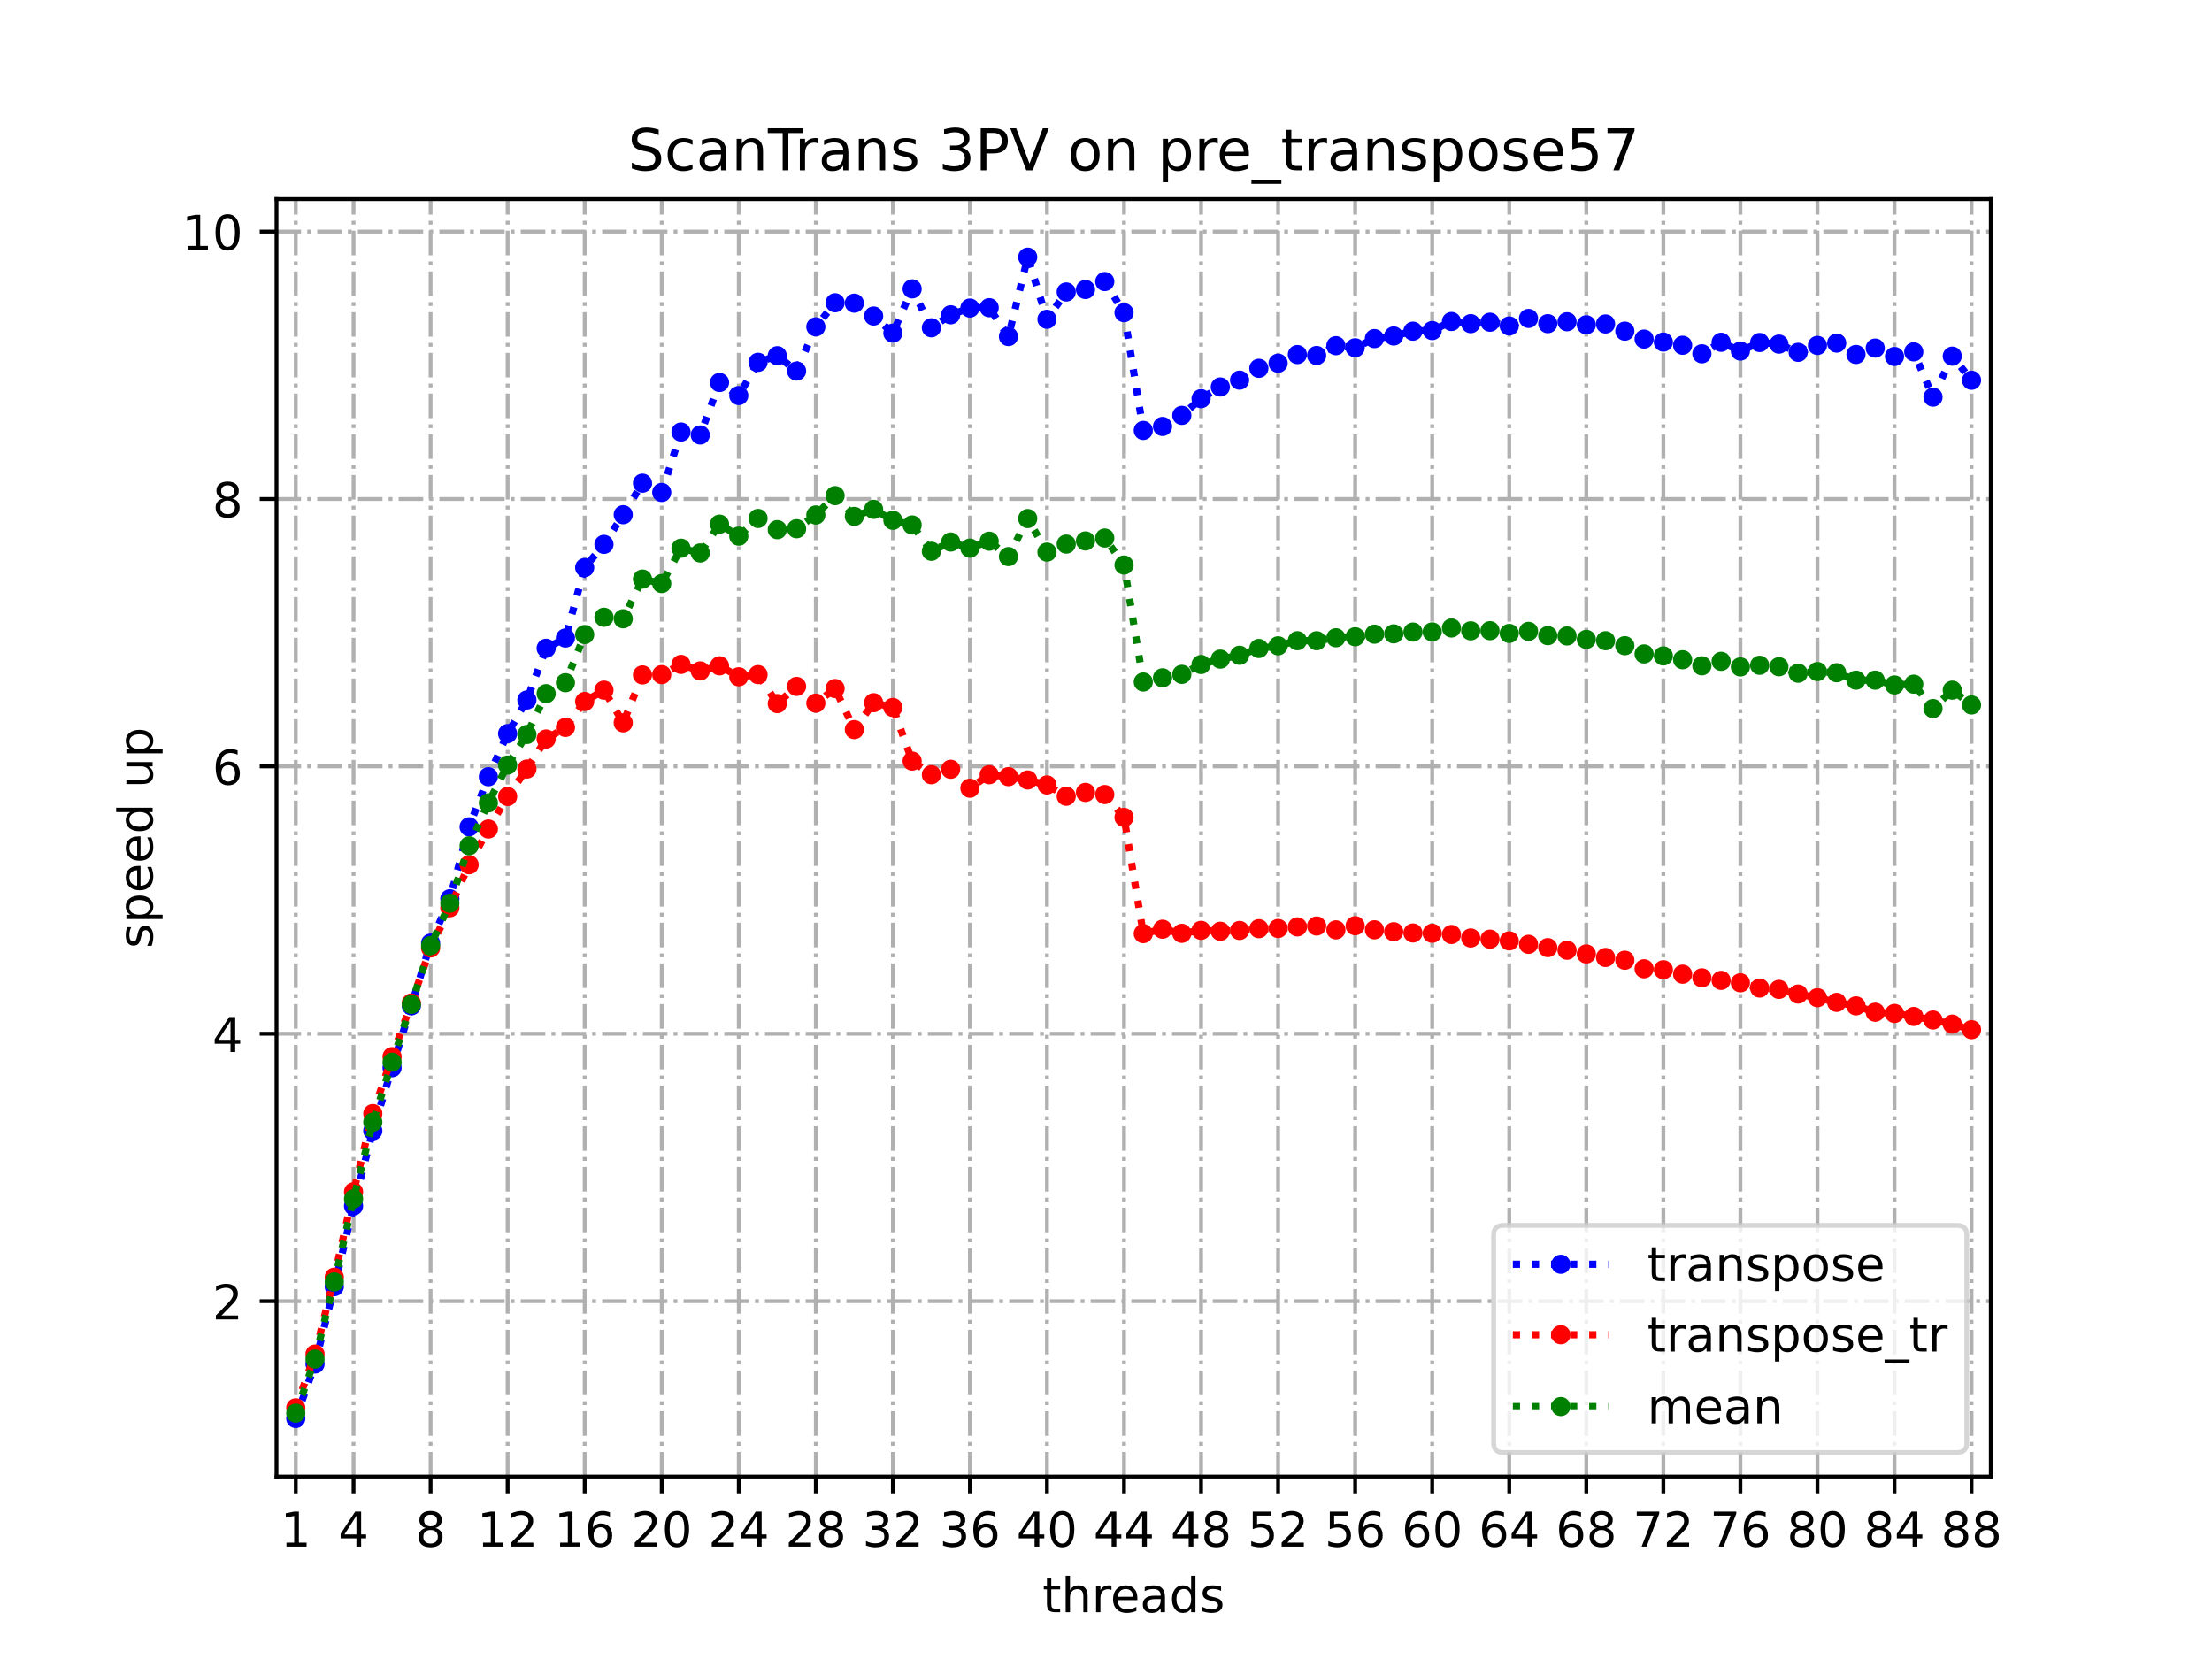 <?xml version="1.0" encoding="utf-8" standalone="no"?>
<!DOCTYPE svg PUBLIC "-//W3C//DTD SVG 1.1//EN"
  "http://www.w3.org/Graphics/SVG/1.1/DTD/svg11.dtd">
<!-- Created with matplotlib (https://matplotlib.org/) -->
<svg height="345.6pt" version="1.1" viewBox="0 0 460.8 345.6" width="460.8pt" xmlns="http://www.w3.org/2000/svg" xmlns:xlink="http://www.w3.org/1999/xlink">
 <defs>
  <style type="text/css">
*{stroke-linecap:butt;stroke-linejoin:round;}
  </style>
 </defs>
 <g id="figure_1">
  <g id="patch_1">
   <path d="M 0 345.6 
L 460.8 345.6 
L 460.8 0 
L 0 0 
z
" style="fill:#ffffff;"/>
  </g>
  <g id="axes_1">
   <g id="patch_2">
    <path d="M 57.6 307.584 
L 414.72 307.584 
L 414.72 41.472 
L 57.6 41.472 
z
" style="fill:#ffffff;"/>
   </g>
   <g id="matplotlib.axis_1">
    <g id="xtick_1">
     <g id="line2d_1">
      <path clip-path="url(#pb21b3a72b5)" d="M 61.613 307.584 
L 61.613 41.472 
" style="fill:none;stroke:#b0b0b0;stroke-dasharray:5.12,1.28,0.8,1.28;stroke-dashoffset:0;stroke-width:0.8;"/>
     </g>
     <g id="line2d_2">
      <defs>
       <path d="M 0 0 
L 0 3.5 
" id="m16d736f5f1" style="stroke:#000000;stroke-width:0.8;"/>
      </defs>
      <g>
       <use style="stroke:#000000;stroke-width:0.8;" x="61.613" xlink:href="#m16d736f5f1" y="307.584"/>
      </g>
     </g>
     <g id="text_1">
      <!-- 1 -->
      <defs>
       <path d="M 12.406 8.297 
L 28.516 8.297 
L 28.516 63.922 
L 10.984 60.406 
L 10.984 69.391 
L 28.422 72.906 
L 38.281 72.906 
L 38.281 8.297 
L 54.391 8.297 
L 54.391 0 
L 12.406 0 
z
" id="DejaVuSans-49"/>
      </defs>
      <g transform="translate(58.431 322.182)scale(0.1 -0.1)">
       <use xlink:href="#DejaVuSans-49"/>
      </g>
     </g>
    </g>
    <g id="xtick_2">
     <g id="line2d_3">
      <path clip-path="url(#pb21b3a72b5)" d="M 73.65 307.584 
L 73.65 41.472 
" style="fill:none;stroke:#b0b0b0;stroke-dasharray:5.12,1.28,0.8,1.28;stroke-dashoffset:0;stroke-width:0.8;"/>
     </g>
     <g id="line2d_4">
      <g>
       <use style="stroke:#000000;stroke-width:0.8;" x="73.65" xlink:href="#m16d736f5f1" y="307.584"/>
      </g>
     </g>
     <g id="text_2">
      <!-- 4 -->
      <defs>
       <path d="M 37.797 64.312 
L 12.891 25.391 
L 37.797 25.391 
z
M 35.203 72.906 
L 47.609 72.906 
L 47.609 25.391 
L 58.016 25.391 
L 58.016 17.188 
L 47.609 17.188 
L 47.609 0 
L 37.797 0 
L 37.797 17.188 
L 4.891 17.188 
L 4.891 26.703 
z
" id="DejaVuSans-52"/>
      </defs>
      <g transform="translate(70.469 322.182)scale(0.1 -0.1)">
       <use xlink:href="#DejaVuSans-52"/>
      </g>
     </g>
    </g>
    <g id="xtick_3">
     <g id="line2d_5">
      <path clip-path="url(#pb21b3a72b5)" d="M 89.701 307.584 
L 89.701 41.472 
" style="fill:none;stroke:#b0b0b0;stroke-dasharray:5.12,1.28,0.8,1.28;stroke-dashoffset:0;stroke-width:0.8;"/>
     </g>
     <g id="line2d_6">
      <g>
       <use style="stroke:#000000;stroke-width:0.8;" x="89.701" xlink:href="#m16d736f5f1" y="307.584"/>
      </g>
     </g>
     <g id="text_3">
      <!-- 8 -->
      <defs>
       <path d="M 31.781 34.625 
Q 24.75 34.625 20.719 30.859 
Q 16.703 27.094 16.703 20.516 
Q 16.703 13.922 20.719 10.156 
Q 24.75 6.391 31.781 6.391 
Q 38.812 6.391 42.859 10.172 
Q 46.922 13.969 46.922 20.516 
Q 46.922 27.094 42.891 30.859 
Q 38.875 34.625 31.781 34.625 
z
M 21.922 38.812 
Q 15.578 40.375 12.031 44.719 
Q 8.5 49.078 8.5 55.328 
Q 8.5 64.062 14.719 69.141 
Q 20.953 74.219 31.781 74.219 
Q 42.672 74.219 48.875 69.141 
Q 55.078 64.062 55.078 55.328 
Q 55.078 49.078 51.531 44.719 
Q 48 40.375 41.703 38.812 
Q 48.828 37.156 52.797 32.312 
Q 56.781 27.484 56.781 20.516 
Q 56.781 9.906 50.312 4.234 
Q 43.844 -1.422 31.781 -1.422 
Q 19.734 -1.422 13.25 4.234 
Q 6.781 9.906 6.781 20.516 
Q 6.781 27.484 10.781 32.312 
Q 14.797 37.156 21.922 38.812 
z
M 18.312 54.391 
Q 18.312 48.734 21.844 45.562 
Q 25.391 42.391 31.781 42.391 
Q 38.141 42.391 41.719 45.562 
Q 45.312 48.734 45.312 54.391 
Q 45.312 60.062 41.719 63.234 
Q 38.141 66.406 31.781 66.406 
Q 25.391 66.406 21.844 63.234 
Q 18.312 60.062 18.312 54.391 
z
" id="DejaVuSans-56"/>
      </defs>
      <g transform="translate(86.519 322.182)scale(0.1 -0.1)">
       <use xlink:href="#DejaVuSans-56"/>
      </g>
     </g>
    </g>
    <g id="xtick_4">
     <g id="line2d_7">
      <path clip-path="url(#pb21b3a72b5)" d="M 105.751 307.584 
L 105.751 41.472 
" style="fill:none;stroke:#b0b0b0;stroke-dasharray:5.12,1.28,0.8,1.28;stroke-dashoffset:0;stroke-width:0.8;"/>
     </g>
     <g id="line2d_8">
      <g>
       <use style="stroke:#000000;stroke-width:0.8;" x="105.751" xlink:href="#m16d736f5f1" y="307.584"/>
      </g>
     </g>
     <g id="text_4">
      <!-- 12 -->
      <defs>
       <path d="M 19.188 8.297 
L 53.609 8.297 
L 53.609 0 
L 7.328 0 
L 7.328 8.297 
Q 12.938 14.109 22.625 23.891 
Q 32.328 33.688 34.812 36.531 
Q 39.547 41.844 41.422 45.531 
Q 43.312 49.219 43.312 52.781 
Q 43.312 58.594 39.234 62.25 
Q 35.156 65.922 28.609 65.922 
Q 23.969 65.922 18.812 64.312 
Q 13.672 62.703 7.812 59.422 
L 7.812 69.391 
Q 13.766 71.781 18.938 73 
Q 24.125 74.219 28.422 74.219 
Q 39.75 74.219 46.484 68.547 
Q 53.219 62.891 53.219 53.422 
Q 53.219 48.922 51.531 44.891 
Q 49.859 40.875 45.406 35.406 
Q 44.188 33.984 37.641 27.219 
Q 31.109 20.453 19.188 8.297 
z
" id="DejaVuSans-50"/>
      </defs>
      <g transform="translate(99.389 322.182)scale(0.1 -0.1)">
       <use xlink:href="#DejaVuSans-49"/>
       <use x="63.623" xlink:href="#DejaVuSans-50"/>
      </g>
     </g>
    </g>
    <g id="xtick_5">
     <g id="line2d_9">
      <path clip-path="url(#pb21b3a72b5)" d="M 121.801 307.584 
L 121.801 41.472 
" style="fill:none;stroke:#b0b0b0;stroke-dasharray:5.12,1.28,0.8,1.28;stroke-dashoffset:0;stroke-width:0.8;"/>
     </g>
     <g id="line2d_10">
      <g>
       <use style="stroke:#000000;stroke-width:0.8;" x="121.801" xlink:href="#m16d736f5f1" y="307.584"/>
      </g>
     </g>
     <g id="text_5">
      <!-- 16 -->
      <defs>
       <path d="M 33.016 40.375 
Q 26.375 40.375 22.484 35.828 
Q 18.609 31.297 18.609 23.391 
Q 18.609 15.531 22.484 10.953 
Q 26.375 6.391 33.016 6.391 
Q 39.656 6.391 43.531 10.953 
Q 47.406 15.531 47.406 23.391 
Q 47.406 31.297 43.531 35.828 
Q 39.656 40.375 33.016 40.375 
z
M 52.594 71.297 
L 52.594 62.312 
Q 48.875 64.062 45.094 64.984 
Q 41.312 65.922 37.594 65.922 
Q 27.828 65.922 22.672 59.328 
Q 17.531 52.734 16.797 39.406 
Q 19.672 43.656 24.016 45.922 
Q 28.375 48.188 33.594 48.188 
Q 44.578 48.188 50.953 41.516 
Q 57.328 34.859 57.328 23.391 
Q 57.328 12.156 50.688 5.359 
Q 44.047 -1.422 33.016 -1.422 
Q 20.359 -1.422 13.672 8.266 
Q 6.984 17.969 6.984 36.375 
Q 6.984 53.656 15.188 63.938 
Q 23.391 74.219 37.203 74.219 
Q 40.922 74.219 44.703 73.484 
Q 48.484 72.75 52.594 71.297 
z
" id="DejaVuSans-54"/>
      </defs>
      <g transform="translate(115.439 322.182)scale(0.1 -0.1)">
       <use xlink:href="#DejaVuSans-49"/>
       <use x="63.623" xlink:href="#DejaVuSans-54"/>
      </g>
     </g>
    </g>
    <g id="xtick_6">
     <g id="line2d_11">
      <path clip-path="url(#pb21b3a72b5)" d="M 137.852 307.584 
L 137.852 41.472 
" style="fill:none;stroke:#b0b0b0;stroke-dasharray:5.12,1.28,0.8,1.28;stroke-dashoffset:0;stroke-width:0.8;"/>
     </g>
     <g id="line2d_12">
      <g>
       <use style="stroke:#000000;stroke-width:0.8;" x="137.852" xlink:href="#m16d736f5f1" y="307.584"/>
      </g>
     </g>
     <g id="text_6">
      <!-- 20 -->
      <defs>
       <path d="M 31.781 66.406 
Q 24.172 66.406 20.328 58.906 
Q 16.5 51.422 16.5 36.375 
Q 16.5 21.391 20.328 13.891 
Q 24.172 6.391 31.781 6.391 
Q 39.453 6.391 43.281 13.891 
Q 47.125 21.391 47.125 36.375 
Q 47.125 51.422 43.281 58.906 
Q 39.453 66.406 31.781 66.406 
z
M 31.781 74.219 
Q 44.047 74.219 50.516 64.516 
Q 56.984 54.828 56.984 36.375 
Q 56.984 17.969 50.516 8.266 
Q 44.047 -1.422 31.781 -1.422 
Q 19.531 -1.422 13.062 8.266 
Q 6.594 17.969 6.594 36.375 
Q 6.594 54.828 13.062 64.516 
Q 19.531 74.219 31.781 74.219 
z
" id="DejaVuSans-48"/>
      </defs>
      <g transform="translate(131.489 322.182)scale(0.1 -0.1)">
       <use xlink:href="#DejaVuSans-50"/>
       <use x="63.623" xlink:href="#DejaVuSans-48"/>
      </g>
     </g>
    </g>
    <g id="xtick_7">
     <g id="line2d_13">
      <path clip-path="url(#pb21b3a72b5)" d="M 153.902 307.584 
L 153.902 41.472 
" style="fill:none;stroke:#b0b0b0;stroke-dasharray:5.12,1.28,0.8,1.28;stroke-dashoffset:0;stroke-width:0.8;"/>
     </g>
     <g id="line2d_14">
      <g>
       <use style="stroke:#000000;stroke-width:0.8;" x="153.902" xlink:href="#m16d736f5f1" y="307.584"/>
      </g>
     </g>
     <g id="text_7">
      <!-- 24 -->
      <g transform="translate(147.54 322.182)scale(0.1 -0.1)">
       <use xlink:href="#DejaVuSans-50"/>
       <use x="63.623" xlink:href="#DejaVuSans-52"/>
      </g>
     </g>
    </g>
    <g id="xtick_8">
     <g id="line2d_15">
      <path clip-path="url(#pb21b3a72b5)" d="M 169.952 307.584 
L 169.952 41.472 
" style="fill:none;stroke:#b0b0b0;stroke-dasharray:5.12,1.28,0.8,1.28;stroke-dashoffset:0;stroke-width:0.8;"/>
     </g>
     <g id="line2d_16">
      <g>
       <use style="stroke:#000000;stroke-width:0.8;" x="169.952" xlink:href="#m16d736f5f1" y="307.584"/>
      </g>
     </g>
     <g id="text_8">
      <!-- 28 -->
      <g transform="translate(163.59 322.182)scale(0.1 -0.1)">
       <use xlink:href="#DejaVuSans-50"/>
       <use x="63.623" xlink:href="#DejaVuSans-56"/>
      </g>
     </g>
    </g>
    <g id="xtick_9">
     <g id="line2d_17">
      <path clip-path="url(#pb21b3a72b5)" d="M 186.003 307.584 
L 186.003 41.472 
" style="fill:none;stroke:#b0b0b0;stroke-dasharray:5.12,1.28,0.8,1.28;stroke-dashoffset:0;stroke-width:0.8;"/>
     </g>
     <g id="line2d_18">
      <g>
       <use style="stroke:#000000;stroke-width:0.8;" x="186.003" xlink:href="#m16d736f5f1" y="307.584"/>
      </g>
     </g>
     <g id="text_9">
      <!-- 32 -->
      <defs>
       <path d="M 40.578 39.312 
Q 47.656 37.797 51.625 33 
Q 55.609 28.219 55.609 21.188 
Q 55.609 10.406 48.188 4.484 
Q 40.766 -1.422 27.094 -1.422 
Q 22.516 -1.422 17.656 -0.516 
Q 12.797 0.391 7.625 2.203 
L 7.625 11.719 
Q 11.719 9.328 16.594 8.109 
Q 21.484 6.891 26.812 6.891 
Q 36.078 6.891 40.938 10.547 
Q 45.797 14.203 45.797 21.188 
Q 45.797 27.641 41.281 31.266 
Q 36.766 34.906 28.719 34.906 
L 20.219 34.906 
L 20.219 43.016 
L 29.109 43.016 
Q 36.375 43.016 40.234 45.922 
Q 44.094 48.828 44.094 54.297 
Q 44.094 59.906 40.109 62.906 
Q 36.141 65.922 28.719 65.922 
Q 24.656 65.922 20.016 65.031 
Q 15.375 64.156 9.812 62.312 
L 9.812 71.094 
Q 15.438 72.656 20.344 73.438 
Q 25.25 74.219 29.594 74.219 
Q 40.828 74.219 47.359 69.109 
Q 53.906 64.016 53.906 55.328 
Q 53.906 49.266 50.438 45.094 
Q 46.969 40.922 40.578 39.312 
z
" id="DejaVuSans-51"/>
      </defs>
      <g transform="translate(179.64 322.182)scale(0.1 -0.1)">
       <use xlink:href="#DejaVuSans-51"/>
       <use x="63.623" xlink:href="#DejaVuSans-50"/>
      </g>
     </g>
    </g>
    <g id="xtick_10">
     <g id="line2d_19">
      <path clip-path="url(#pb21b3a72b5)" d="M 202.053 307.584 
L 202.053 41.472 
" style="fill:none;stroke:#b0b0b0;stroke-dasharray:5.12,1.28,0.8,1.28;stroke-dashoffset:0;stroke-width:0.8;"/>
     </g>
     <g id="line2d_20">
      <g>
       <use style="stroke:#000000;stroke-width:0.8;" x="202.053" xlink:href="#m16d736f5f1" y="307.584"/>
      </g>
     </g>
     <g id="text_10">
      <!-- 36 -->
      <g transform="translate(195.691 322.182)scale(0.1 -0.1)">
       <use xlink:href="#DejaVuSans-51"/>
       <use x="63.623" xlink:href="#DejaVuSans-54"/>
      </g>
     </g>
    </g>
    <g id="xtick_11">
     <g id="line2d_21">
      <path clip-path="url(#pb21b3a72b5)" d="M 218.103 307.584 
L 218.103 41.472 
" style="fill:none;stroke:#b0b0b0;stroke-dasharray:5.12,1.28,0.8,1.28;stroke-dashoffset:0;stroke-width:0.8;"/>
     </g>
     <g id="line2d_22">
      <g>
       <use style="stroke:#000000;stroke-width:0.8;" x="218.103" xlink:href="#m16d736f5f1" y="307.584"/>
      </g>
     </g>
     <g id="text_11">
      <!-- 40 -->
      <g transform="translate(211.741 322.182)scale(0.1 -0.1)">
       <use xlink:href="#DejaVuSans-52"/>
       <use x="63.623" xlink:href="#DejaVuSans-48"/>
      </g>
     </g>
    </g>
    <g id="xtick_12">
     <g id="line2d_23">
      <path clip-path="url(#pb21b3a72b5)" d="M 234.154 307.584 
L 234.154 41.472 
" style="fill:none;stroke:#b0b0b0;stroke-dasharray:5.12,1.28,0.8,1.28;stroke-dashoffset:0;stroke-width:0.8;"/>
     </g>
     <g id="line2d_24">
      <g>
       <use style="stroke:#000000;stroke-width:0.8;" x="234.154" xlink:href="#m16d736f5f1" y="307.584"/>
      </g>
     </g>
     <g id="text_12">
      <!-- 44 -->
      <g transform="translate(227.791 322.182)scale(0.1 -0.1)">
       <use xlink:href="#DejaVuSans-52"/>
       <use x="63.623" xlink:href="#DejaVuSans-52"/>
      </g>
     </g>
    </g>
    <g id="xtick_13">
     <g id="line2d_25">
      <path clip-path="url(#pb21b3a72b5)" d="M 250.204 307.584 
L 250.204 41.472 
" style="fill:none;stroke:#b0b0b0;stroke-dasharray:5.12,1.28,0.8,1.28;stroke-dashoffset:0;stroke-width:0.8;"/>
     </g>
     <g id="line2d_26">
      <g>
       <use style="stroke:#000000;stroke-width:0.8;" x="250.204" xlink:href="#m16d736f5f1" y="307.584"/>
      </g>
     </g>
     <g id="text_13">
      <!-- 48 -->
      <g transform="translate(243.842 322.182)scale(0.1 -0.1)">
       <use xlink:href="#DejaVuSans-52"/>
       <use x="63.623" xlink:href="#DejaVuSans-56"/>
      </g>
     </g>
    </g>
    <g id="xtick_14">
     <g id="line2d_27">
      <path clip-path="url(#pb21b3a72b5)" d="M 266.254 307.584 
L 266.254 41.472 
" style="fill:none;stroke:#b0b0b0;stroke-dasharray:5.12,1.28,0.8,1.28;stroke-dashoffset:0;stroke-width:0.8;"/>
     </g>
     <g id="line2d_28">
      <g>
       <use style="stroke:#000000;stroke-width:0.8;" x="266.254" xlink:href="#m16d736f5f1" y="307.584"/>
      </g>
     </g>
     <g id="text_14">
      <!-- 52 -->
      <defs>
       <path d="M 10.797 72.906 
L 49.516 72.906 
L 49.516 64.594 
L 19.828 64.594 
L 19.828 46.734 
Q 21.969 47.469 24.109 47.828 
Q 26.266 48.188 28.422 48.188 
Q 40.625 48.188 47.75 41.5 
Q 54.891 34.812 54.891 23.391 
Q 54.891 11.625 47.562 5.094 
Q 40.234 -1.422 26.906 -1.422 
Q 22.312 -1.422 17.547 -0.641 
Q 12.797 0.141 7.719 1.703 
L 7.719 11.625 
Q 12.109 9.234 16.797 8.062 
Q 21.484 6.891 26.703 6.891 
Q 35.156 6.891 40.078 11.328 
Q 45.016 15.766 45.016 23.391 
Q 45.016 31 40.078 35.438 
Q 35.156 39.891 26.703 39.891 
Q 22.75 39.891 18.812 39.016 
Q 14.891 38.141 10.797 36.281 
z
" id="DejaVuSans-53"/>
      </defs>
      <g transform="translate(259.892 322.182)scale(0.1 -0.1)">
       <use xlink:href="#DejaVuSans-53"/>
       <use x="63.623" xlink:href="#DejaVuSans-50"/>
      </g>
     </g>
    </g>
    <g id="xtick_15">
     <g id="line2d_29">
      <path clip-path="url(#pb21b3a72b5)" d="M 282.305 307.584 
L 282.305 41.472 
" style="fill:none;stroke:#b0b0b0;stroke-dasharray:5.12,1.28,0.8,1.28;stroke-dashoffset:0;stroke-width:0.8;"/>
     </g>
     <g id="line2d_30">
      <g>
       <use style="stroke:#000000;stroke-width:0.8;" x="282.305" xlink:href="#m16d736f5f1" y="307.584"/>
      </g>
     </g>
     <g id="text_15">
      <!-- 56 -->
      <g transform="translate(275.942 322.182)scale(0.1 -0.1)">
       <use xlink:href="#DejaVuSans-53"/>
       <use x="63.623" xlink:href="#DejaVuSans-54"/>
      </g>
     </g>
    </g>
    <g id="xtick_16">
     <g id="line2d_31">
      <path clip-path="url(#pb21b3a72b5)" d="M 298.355 307.584 
L 298.355 41.472 
" style="fill:none;stroke:#b0b0b0;stroke-dasharray:5.12,1.28,0.8,1.28;stroke-dashoffset:0;stroke-width:0.8;"/>
     </g>
     <g id="line2d_32">
      <g>
       <use style="stroke:#000000;stroke-width:0.8;" x="298.355" xlink:href="#m16d736f5f1" y="307.584"/>
      </g>
     </g>
     <g id="text_16">
      <!-- 60 -->
      <g transform="translate(291.993 322.182)scale(0.1 -0.1)">
       <use xlink:href="#DejaVuSans-54"/>
       <use x="63.623" xlink:href="#DejaVuSans-48"/>
      </g>
     </g>
    </g>
    <g id="xtick_17">
     <g id="line2d_33">
      <path clip-path="url(#pb21b3a72b5)" d="M 314.405 307.584 
L 314.405 41.472 
" style="fill:none;stroke:#b0b0b0;stroke-dasharray:5.12,1.28,0.8,1.28;stroke-dashoffset:0;stroke-width:0.8;"/>
     </g>
     <g id="line2d_34">
      <g>
       <use style="stroke:#000000;stroke-width:0.8;" x="314.405" xlink:href="#m16d736f5f1" y="307.584"/>
      </g>
     </g>
     <g id="text_17">
      <!-- 64 -->
      <g transform="translate(308.043 322.182)scale(0.1 -0.1)">
       <use xlink:href="#DejaVuSans-54"/>
       <use x="63.623" xlink:href="#DejaVuSans-52"/>
      </g>
     </g>
    </g>
    <g id="xtick_18">
     <g id="line2d_35">
      <path clip-path="url(#pb21b3a72b5)" d="M 330.456 307.584 
L 330.456 41.472 
" style="fill:none;stroke:#b0b0b0;stroke-dasharray:5.12,1.28,0.8,1.28;stroke-dashoffset:0;stroke-width:0.8;"/>
     </g>
     <g id="line2d_36">
      <g>
       <use style="stroke:#000000;stroke-width:0.8;" x="330.456" xlink:href="#m16d736f5f1" y="307.584"/>
      </g>
     </g>
     <g id="text_18">
      <!-- 68 -->
      <g transform="translate(324.093 322.182)scale(0.1 -0.1)">
       <use xlink:href="#DejaVuSans-54"/>
       <use x="63.623" xlink:href="#DejaVuSans-56"/>
      </g>
     </g>
    </g>
    <g id="xtick_19">
     <g id="line2d_37">
      <path clip-path="url(#pb21b3a72b5)" d="M 346.506 307.584 
L 346.506 41.472 
" style="fill:none;stroke:#b0b0b0;stroke-dasharray:5.12,1.28,0.8,1.28;stroke-dashoffset:0;stroke-width:0.8;"/>
     </g>
     <g id="line2d_38">
      <g>
       <use style="stroke:#000000;stroke-width:0.8;" x="346.506" xlink:href="#m16d736f5f1" y="307.584"/>
      </g>
     </g>
     <g id="text_19">
      <!-- 72 -->
      <defs>
       <path d="M 8.203 72.906 
L 55.078 72.906 
L 55.078 68.703 
L 28.609 0 
L 18.312 0 
L 43.219 64.594 
L 8.203 64.594 
z
" id="DejaVuSans-55"/>
      </defs>
      <g transform="translate(340.144 322.182)scale(0.1 -0.1)">
       <use xlink:href="#DejaVuSans-55"/>
       <use x="63.623" xlink:href="#DejaVuSans-50"/>
      </g>
     </g>
    </g>
    <g id="xtick_20">
     <g id="line2d_39">
      <path clip-path="url(#pb21b3a72b5)" d="M 362.556 307.584 
L 362.556 41.472 
" style="fill:none;stroke:#b0b0b0;stroke-dasharray:5.12,1.28,0.8,1.28;stroke-dashoffset:0;stroke-width:0.8;"/>
     </g>
     <g id="line2d_40">
      <g>
       <use style="stroke:#000000;stroke-width:0.8;" x="362.556" xlink:href="#m16d736f5f1" y="307.584"/>
      </g>
     </g>
     <g id="text_20">
      <!-- 76 -->
      <g transform="translate(356.194 322.182)scale(0.1 -0.1)">
       <use xlink:href="#DejaVuSans-55"/>
       <use x="63.623" xlink:href="#DejaVuSans-54"/>
      </g>
     </g>
    </g>
    <g id="xtick_21">
     <g id="line2d_41">
      <path clip-path="url(#pb21b3a72b5)" d="M 378.607 307.584 
L 378.607 41.472 
" style="fill:none;stroke:#b0b0b0;stroke-dasharray:5.12,1.28,0.8,1.28;stroke-dashoffset:0;stroke-width:0.8;"/>
     </g>
     <g id="line2d_42">
      <g>
       <use style="stroke:#000000;stroke-width:0.8;" x="378.607" xlink:href="#m16d736f5f1" y="307.584"/>
      </g>
     </g>
     <g id="text_21">
      <!-- 80 -->
      <g transform="translate(372.244 322.182)scale(0.1 -0.1)">
       <use xlink:href="#DejaVuSans-56"/>
       <use x="63.623" xlink:href="#DejaVuSans-48"/>
      </g>
     </g>
    </g>
    <g id="xtick_22">
     <g id="line2d_43">
      <path clip-path="url(#pb21b3a72b5)" d="M 394.657 307.584 
L 394.657 41.472 
" style="fill:none;stroke:#b0b0b0;stroke-dasharray:5.12,1.28,0.8,1.28;stroke-dashoffset:0;stroke-width:0.8;"/>
     </g>
     <g id="line2d_44">
      <g>
       <use style="stroke:#000000;stroke-width:0.8;" x="394.657" xlink:href="#m16d736f5f1" y="307.584"/>
      </g>
     </g>
     <g id="text_22">
      <!-- 84 -->
      <g transform="translate(388.295 322.182)scale(0.1 -0.1)">
       <use xlink:href="#DejaVuSans-56"/>
       <use x="63.623" xlink:href="#DejaVuSans-52"/>
      </g>
     </g>
    </g>
    <g id="xtick_23">
     <g id="line2d_45">
      <path clip-path="url(#pb21b3a72b5)" d="M 410.707 307.584 
L 410.707 41.472 
" style="fill:none;stroke:#b0b0b0;stroke-dasharray:5.12,1.28,0.8,1.28;stroke-dashoffset:0;stroke-width:0.8;"/>
     </g>
     <g id="line2d_46">
      <g>
       <use style="stroke:#000000;stroke-width:0.8;" x="410.707" xlink:href="#m16d736f5f1" y="307.584"/>
      </g>
     </g>
     <g id="text_23">
      <!-- 88 -->
      <g transform="translate(404.345 322.182)scale(0.1 -0.1)">
       <use xlink:href="#DejaVuSans-56"/>
       <use x="63.623" xlink:href="#DejaVuSans-56"/>
      </g>
     </g>
    </g>
    <g id="text_24">
     <!-- threads -->
     <defs>
      <path d="M 18.312 70.219 
L 18.312 54.688 
L 36.812 54.688 
L 36.812 47.703 
L 18.312 47.703 
L 18.312 18.016 
Q 18.312 11.328 20.141 9.422 
Q 21.969 7.516 27.594 7.516 
L 36.812 7.516 
L 36.812 0 
L 27.594 0 
Q 17.188 0 13.234 3.875 
Q 9.281 7.766 9.281 18.016 
L 9.281 47.703 
L 2.688 47.703 
L 2.688 54.688 
L 9.281 54.688 
L 9.281 70.219 
z
" id="DejaVuSans-116"/>
      <path d="M 54.891 33.016 
L 54.891 0 
L 45.906 0 
L 45.906 32.719 
Q 45.906 40.484 42.875 44.328 
Q 39.844 48.188 33.797 48.188 
Q 26.516 48.188 22.312 43.547 
Q 18.109 38.922 18.109 30.906 
L 18.109 0 
L 9.078 0 
L 9.078 75.984 
L 18.109 75.984 
L 18.109 46.188 
Q 21.344 51.125 25.703 53.562 
Q 30.078 56 35.797 56 
Q 45.219 56 50.047 50.172 
Q 54.891 44.344 54.891 33.016 
z
" id="DejaVuSans-104"/>
      <path d="M 41.109 46.297 
Q 39.594 47.172 37.812 47.578 
Q 36.031 48 33.891 48 
Q 26.266 48 22.188 43.047 
Q 18.109 38.094 18.109 28.812 
L 18.109 0 
L 9.078 0 
L 9.078 54.688 
L 18.109 54.688 
L 18.109 46.188 
Q 20.953 51.172 25.484 53.578 
Q 30.031 56 36.531 56 
Q 37.453 56 38.578 55.875 
Q 39.703 55.766 41.062 55.516 
z
" id="DejaVuSans-114"/>
      <path d="M 56.203 29.594 
L 56.203 25.203 
L 14.891 25.203 
Q 15.484 15.922 20.484 11.062 
Q 25.484 6.203 34.422 6.203 
Q 39.594 6.203 44.453 7.469 
Q 49.312 8.734 54.109 11.281 
L 54.109 2.781 
Q 49.266 0.734 44.188 -0.344 
Q 39.109 -1.422 33.891 -1.422 
Q 20.797 -1.422 13.156 6.188 
Q 5.516 13.812 5.516 26.812 
Q 5.516 40.234 12.766 48.109 
Q 20.016 56 32.328 56 
Q 43.359 56 49.781 48.891 
Q 56.203 41.797 56.203 29.594 
z
M 47.219 32.234 
Q 47.125 39.594 43.094 43.984 
Q 39.062 48.391 32.422 48.391 
Q 24.906 48.391 20.391 44.141 
Q 15.875 39.891 15.188 32.172 
z
" id="DejaVuSans-101"/>
      <path d="M 34.281 27.484 
Q 23.391 27.484 19.188 25 
Q 14.984 22.516 14.984 16.5 
Q 14.984 11.719 18.141 8.906 
Q 21.297 6.109 26.703 6.109 
Q 34.188 6.109 38.703 11.406 
Q 43.219 16.703 43.219 25.484 
L 43.219 27.484 
z
M 52.203 31.203 
L 52.203 0 
L 43.219 0 
L 43.219 8.297 
Q 40.141 3.328 35.547 0.953 
Q 30.953 -1.422 24.312 -1.422 
Q 15.922 -1.422 10.953 3.297 
Q 6 8.016 6 15.922 
Q 6 25.141 12.172 29.828 
Q 18.359 34.516 30.609 34.516 
L 43.219 34.516 
L 43.219 35.406 
Q 43.219 41.609 39.141 45 
Q 35.062 48.391 27.688 48.391 
Q 23 48.391 18.547 47.266 
Q 14.109 46.141 10.016 43.891 
L 10.016 52.203 
Q 14.938 54.109 19.578 55.047 
Q 24.219 56 28.609 56 
Q 40.484 56 46.344 49.844 
Q 52.203 43.703 52.203 31.203 
z
" id="DejaVuSans-97"/>
      <path d="M 45.406 46.391 
L 45.406 75.984 
L 54.391 75.984 
L 54.391 0 
L 45.406 0 
L 45.406 8.203 
Q 42.578 3.328 38.25 0.953 
Q 33.938 -1.422 27.875 -1.422 
Q 17.969 -1.422 11.734 6.484 
Q 5.516 14.406 5.516 27.297 
Q 5.516 40.188 11.734 48.094 
Q 17.969 56 27.875 56 
Q 33.938 56 38.25 53.625 
Q 42.578 51.266 45.406 46.391 
z
M 14.797 27.297 
Q 14.797 17.391 18.875 11.75 
Q 22.953 6.109 30.078 6.109 
Q 37.203 6.109 41.297 11.75 
Q 45.406 17.391 45.406 27.297 
Q 45.406 37.203 41.297 42.844 
Q 37.203 48.484 30.078 48.484 
Q 22.953 48.484 18.875 42.844 
Q 14.797 37.203 14.797 27.297 
z
" id="DejaVuSans-100"/>
      <path d="M 44.281 53.078 
L 44.281 44.578 
Q 40.484 46.531 36.375 47.5 
Q 32.281 48.484 27.875 48.484 
Q 21.188 48.484 17.844 46.438 
Q 14.5 44.391 14.5 40.281 
Q 14.5 37.156 16.891 35.375 
Q 19.281 33.594 26.516 31.984 
L 29.594 31.297 
Q 39.156 29.25 43.188 25.516 
Q 47.219 21.781 47.219 15.094 
Q 47.219 7.469 41.188 3.016 
Q 35.156 -1.422 24.609 -1.422 
Q 20.219 -1.422 15.453 -0.562 
Q 10.688 0.297 5.422 2 
L 5.422 11.281 
Q 10.406 8.688 15.234 7.391 
Q 20.062 6.109 24.812 6.109 
Q 31.156 6.109 34.562 8.281 
Q 37.984 10.453 37.984 14.406 
Q 37.984 18.062 35.516 20.016 
Q 33.062 21.969 24.703 23.781 
L 21.578 24.516 
Q 13.234 26.266 9.516 29.906 
Q 5.812 33.547 5.812 39.891 
Q 5.812 47.609 11.281 51.797 
Q 16.75 56 26.812 56 
Q 31.781 56 36.172 55.266 
Q 40.578 54.547 44.281 53.078 
z
" id="DejaVuSans-115"/>
     </defs>
     <g transform="translate(217.169 335.861)scale(0.1 -0.1)">
      <use xlink:href="#DejaVuSans-116"/>
      <use x="39.209" xlink:href="#DejaVuSans-104"/>
      <use x="102.588" xlink:href="#DejaVuSans-114"/>
      <use x="141.451" xlink:href="#DejaVuSans-101"/>
      <use x="202.975" xlink:href="#DejaVuSans-97"/>
      <use x="264.254" xlink:href="#DejaVuSans-100"/>
      <use x="327.73" xlink:href="#DejaVuSans-115"/>
     </g>
    </g>
   </g>
   <g id="matplotlib.axis_2">
    <g id="ytick_1">
     <g id="line2d_47">
      <path clip-path="url(#pb21b3a72b5)" d="M 57.6 271.06 
L 414.72 271.06 
" style="fill:none;stroke:#b0b0b0;stroke-dasharray:5.12,1.28,0.8,1.28;stroke-dashoffset:0;stroke-width:0.8;"/>
     </g>
     <g id="line2d_48">
      <defs>
       <path d="M 0 0 
L -3.5 0 
" id="m8a706a2bde" style="stroke:#000000;stroke-width:0.8;"/>
      </defs>
      <g>
       <use style="stroke:#000000;stroke-width:0.8;" x="57.6" xlink:href="#m8a706a2bde" y="271.06"/>
      </g>
     </g>
     <g id="text_25">
      <!-- 2 -->
      <g transform="translate(44.237 274.859)scale(0.1 -0.1)">
       <use xlink:href="#DejaVuSans-50"/>
      </g>
     </g>
    </g>
    <g id="ytick_2">
     <g id="line2d_49">
      <path clip-path="url(#pb21b3a72b5)" d="M 57.6 215.355 
L 414.72 215.355 
" style="fill:none;stroke:#b0b0b0;stroke-dasharray:5.12,1.28,0.8,1.28;stroke-dashoffset:0;stroke-width:0.8;"/>
     </g>
     <g id="line2d_50">
      <g>
       <use style="stroke:#000000;stroke-width:0.8;" x="57.6" xlink:href="#m8a706a2bde" y="215.355"/>
      </g>
     </g>
     <g id="text_26">
      <!-- 4 -->
      <g transform="translate(44.237 219.155)scale(0.1 -0.1)">
       <use xlink:href="#DejaVuSans-52"/>
      </g>
     </g>
    </g>
    <g id="ytick_3">
     <g id="line2d_51">
      <path clip-path="url(#pb21b3a72b5)" d="M 57.6 159.651 
L 414.72 159.651 
" style="fill:none;stroke:#b0b0b0;stroke-dasharray:5.12,1.28,0.8,1.28;stroke-dashoffset:0;stroke-width:0.8;"/>
     </g>
     <g id="line2d_52">
      <g>
       <use style="stroke:#000000;stroke-width:0.8;" x="57.6" xlink:href="#m8a706a2bde" y="159.651"/>
      </g>
     </g>
     <g id="text_27">
      <!-- 6 -->
      <g transform="translate(44.237 163.451)scale(0.1 -0.1)">
       <use xlink:href="#DejaVuSans-54"/>
      </g>
     </g>
    </g>
    <g id="ytick_4">
     <g id="line2d_53">
      <path clip-path="url(#pb21b3a72b5)" d="M 57.6 103.947 
L 414.72 103.947 
" style="fill:none;stroke:#b0b0b0;stroke-dasharray:5.12,1.28,0.8,1.28;stroke-dashoffset:0;stroke-width:0.8;"/>
     </g>
     <g id="line2d_54">
      <g>
       <use style="stroke:#000000;stroke-width:0.8;" x="57.6" xlink:href="#m8a706a2bde" y="103.947"/>
      </g>
     </g>
     <g id="text_28">
      <!-- 8 -->
      <g transform="translate(44.237 107.747)scale(0.1 -0.1)">
       <use xlink:href="#DejaVuSans-56"/>
      </g>
     </g>
    </g>
    <g id="ytick_5">
     <g id="line2d_55">
      <path clip-path="url(#pb21b3a72b5)" d="M 57.6 48.243 
L 414.72 48.243 
" style="fill:none;stroke:#b0b0b0;stroke-dasharray:5.12,1.28,0.8,1.28;stroke-dashoffset:0;stroke-width:0.8;"/>
     </g>
     <g id="line2d_56">
      <g>
       <use style="stroke:#000000;stroke-width:0.8;" x="57.6" xlink:href="#m8a706a2bde" y="48.243"/>
      </g>
     </g>
     <g id="text_29">
      <!-- 10 -->
      <g transform="translate(37.875 52.043)scale(0.1 -0.1)">
       <use xlink:href="#DejaVuSans-49"/>
       <use x="63.623" xlink:href="#DejaVuSans-48"/>
      </g>
     </g>
    </g>
    <g id="text_30">
     <!-- speed up -->
     <defs>
      <path d="M 18.109 8.203 
L 18.109 -20.797 
L 9.078 -20.797 
L 9.078 54.688 
L 18.109 54.688 
L 18.109 46.391 
Q 20.953 51.266 25.266 53.625 
Q 29.594 56 35.594 56 
Q 45.562 56 51.781 48.094 
Q 58.016 40.188 58.016 27.297 
Q 58.016 14.406 51.781 6.484 
Q 45.562 -1.422 35.594 -1.422 
Q 29.594 -1.422 25.266 0.953 
Q 20.953 3.328 18.109 8.203 
z
M 48.688 27.297 
Q 48.688 37.203 44.609 42.844 
Q 40.531 48.484 33.406 48.484 
Q 26.266 48.484 22.188 42.844 
Q 18.109 37.203 18.109 27.297 
Q 18.109 17.391 22.188 11.75 
Q 26.266 6.109 33.406 6.109 
Q 40.531 6.109 44.609 11.75 
Q 48.688 17.391 48.688 27.297 
z
" id="DejaVuSans-112"/>
      <path id="DejaVuSans-32"/>
      <path d="M 8.5 21.578 
L 8.5 54.688 
L 17.484 54.688 
L 17.484 21.922 
Q 17.484 14.156 20.5 10.266 
Q 23.531 6.391 29.594 6.391 
Q 36.859 6.391 41.078 11.031 
Q 45.312 15.672 45.312 23.688 
L 45.312 54.688 
L 54.297 54.688 
L 54.297 0 
L 45.312 0 
L 45.312 8.406 
Q 42.047 3.422 37.719 1 
Q 33.406 -1.422 27.688 -1.422 
Q 18.266 -1.422 13.375 4.438 
Q 8.5 10.297 8.5 21.578 
z
M 31.109 56 
z
" id="DejaVuSans-117"/>
     </defs>
     <g transform="translate(31.795 197.566)rotate(-90)scale(0.1 -0.1)">
      <use xlink:href="#DejaVuSans-115"/>
      <use x="52.1" xlink:href="#DejaVuSans-112"/>
      <use x="115.576" xlink:href="#DejaVuSans-101"/>
      <use x="177.1" xlink:href="#DejaVuSans-101"/>
      <use x="238.623" xlink:href="#DejaVuSans-100"/>
      <use x="302.1" xlink:href="#DejaVuSans-32"/>
      <use x="333.887" xlink:href="#DejaVuSans-117"/>
      <use x="397.266" xlink:href="#DejaVuSans-112"/>
     </g>
    </g>
   </g>
   <g id="line2d_57">
    <path clip-path="url(#pb21b3a72b5)" d="M 61.613 295.488 
L 65.625 284.144 
L 69.638 268.04 
L 73.65 251.237 
L 77.663 235.578 
L 81.676 222.432 
L 85.688 209.532 
L 89.701 196.474 
L 93.713 187.23 
L 97.726 172.243 
L 101.738 161.81 
L 105.751 152.827 
L 109.764 145.822 
L 113.776 135.052 
L 117.789 132.91 
L 121.801 118.234 
L 125.814 113.402 
L 129.827 107.221 
L 133.839 100.656 
L 137.852 102.589 
L 141.864 90 
L 145.877 90.615 
L 149.889 79.678 
L 153.902 82.398 
L 157.915 75.474 
L 161.927 74.104 
L 165.94 77.297 
L 169.952 68.091 
L 173.965 63.072 
L 177.978 63.155 
L 181.99 65.834 
L 186.003 69.4 
L 190.015 60.177 
L 194.028 68.287 
L 198.04 65.574 
L 202.053 64.171 
L 206.066 64.099 
L 210.078 70.108 
L 214.091 53.568 
L 218.103 66.512 
L 222.116 60.823 
L 226.129 60.306 
L 230.141 58.652 
L 234.154 65.133 
L 238.166 89.667 
L 242.179 88.839 
L 246.191 86.529 
L 250.204 83.051 
L 254.217 80.617 
L 258.229 79.188 
L 262.242 76.726 
L 266.254 75.658 
L 270.267 73.864 
L 274.28 74.058 
L 278.292 72.011 
L 282.305 72.451 
L 286.317 70.536 
L 290.33 69.996 
L 294.342 68.989 
L 298.355 68.864 
L 302.368 66.973 
L 306.38 67.425 
L 310.393 67.123 
L 314.405 67.907 
L 318.418 66.336 
L 322.431 67.427 
L 326.443 67.025 
L 330.456 67.666 
L 334.468 67.488 
L 338.481 68.985 
L 342.493 70.637 
L 346.506 71.263 
L 350.519 71.925 
L 354.531 73.701 
L 358.544 71.305 
L 362.556 73.134 
L 366.569 71.352 
L 370.582 71.688 
L 374.594 73.396 
L 378.607 71.958 
L 382.619 71.471 
L 386.632 73.842 
L 390.644 72.514 
L 394.657 74.261 
L 398.67 73.3 
L 402.682 82.726 
L 406.695 74.196 
L 410.707 79.213 
" style="fill:none;stroke:#0000ff;stroke-dasharray:1.5,2.475;stroke-dashoffset:0;stroke-width:1.5;"/>
    <defs>
     <path d="M 0 1.5 
C 0.398 1.5 0.779 1.342 1.061 1.061 
C 1.342 0.779 1.5 0.398 1.5 0 
C 1.5 -0.398 1.342 -0.779 1.061 -1.061 
C 0.779 -1.342 0.398 -1.5 0 -1.5 
C -0.398 -1.5 -0.779 -1.342 -1.061 -1.061 
C -1.342 -0.779 -1.5 -0.398 -1.5 0 
C -1.5 0.398 -1.342 0.779 -1.061 1.061 
C -0.779 1.342 -0.398 1.5 0 1.5 
z
" id="m48bf99be58" style="stroke:#0000ff;"/>
    </defs>
    <g clip-path="url(#pb21b3a72b5)">
     <use style="fill:#0000ff;stroke:#0000ff;" x="61.613" xlink:href="#m48bf99be58" y="295.488"/>
     <use style="fill:#0000ff;stroke:#0000ff;" x="65.625" xlink:href="#m48bf99be58" y="284.144"/>
     <use style="fill:#0000ff;stroke:#0000ff;" x="69.638" xlink:href="#m48bf99be58" y="268.04"/>
     <use style="fill:#0000ff;stroke:#0000ff;" x="73.65" xlink:href="#m48bf99be58" y="251.237"/>
     <use style="fill:#0000ff;stroke:#0000ff;" x="77.663" xlink:href="#m48bf99be58" y="235.578"/>
     <use style="fill:#0000ff;stroke:#0000ff;" x="81.676" xlink:href="#m48bf99be58" y="222.432"/>
     <use style="fill:#0000ff;stroke:#0000ff;" x="85.688" xlink:href="#m48bf99be58" y="209.532"/>
     <use style="fill:#0000ff;stroke:#0000ff;" x="89.701" xlink:href="#m48bf99be58" y="196.474"/>
     <use style="fill:#0000ff;stroke:#0000ff;" x="93.713" xlink:href="#m48bf99be58" y="187.23"/>
     <use style="fill:#0000ff;stroke:#0000ff;" x="97.726" xlink:href="#m48bf99be58" y="172.243"/>
     <use style="fill:#0000ff;stroke:#0000ff;" x="101.738" xlink:href="#m48bf99be58" y="161.81"/>
     <use style="fill:#0000ff;stroke:#0000ff;" x="105.751" xlink:href="#m48bf99be58" y="152.827"/>
     <use style="fill:#0000ff;stroke:#0000ff;" x="109.764" xlink:href="#m48bf99be58" y="145.822"/>
     <use style="fill:#0000ff;stroke:#0000ff;" x="113.776" xlink:href="#m48bf99be58" y="135.052"/>
     <use style="fill:#0000ff;stroke:#0000ff;" x="117.789" xlink:href="#m48bf99be58" y="132.91"/>
     <use style="fill:#0000ff;stroke:#0000ff;" x="121.801" xlink:href="#m48bf99be58" y="118.234"/>
     <use style="fill:#0000ff;stroke:#0000ff;" x="125.814" xlink:href="#m48bf99be58" y="113.402"/>
     <use style="fill:#0000ff;stroke:#0000ff;" x="129.827" xlink:href="#m48bf99be58" y="107.221"/>
     <use style="fill:#0000ff;stroke:#0000ff;" x="133.839" xlink:href="#m48bf99be58" y="100.656"/>
     <use style="fill:#0000ff;stroke:#0000ff;" x="137.852" xlink:href="#m48bf99be58" y="102.589"/>
     <use style="fill:#0000ff;stroke:#0000ff;" x="141.864" xlink:href="#m48bf99be58" y="90"/>
     <use style="fill:#0000ff;stroke:#0000ff;" x="145.877" xlink:href="#m48bf99be58" y="90.615"/>
     <use style="fill:#0000ff;stroke:#0000ff;" x="149.889" xlink:href="#m48bf99be58" y="79.678"/>
     <use style="fill:#0000ff;stroke:#0000ff;" x="153.902" xlink:href="#m48bf99be58" y="82.398"/>
     <use style="fill:#0000ff;stroke:#0000ff;" x="157.915" xlink:href="#m48bf99be58" y="75.474"/>
     <use style="fill:#0000ff;stroke:#0000ff;" x="161.927" xlink:href="#m48bf99be58" y="74.104"/>
     <use style="fill:#0000ff;stroke:#0000ff;" x="165.94" xlink:href="#m48bf99be58" y="77.297"/>
     <use style="fill:#0000ff;stroke:#0000ff;" x="169.952" xlink:href="#m48bf99be58" y="68.091"/>
     <use style="fill:#0000ff;stroke:#0000ff;" x="173.965" xlink:href="#m48bf99be58" y="63.072"/>
     <use style="fill:#0000ff;stroke:#0000ff;" x="177.978" xlink:href="#m48bf99be58" y="63.155"/>
     <use style="fill:#0000ff;stroke:#0000ff;" x="181.99" xlink:href="#m48bf99be58" y="65.834"/>
     <use style="fill:#0000ff;stroke:#0000ff;" x="186.003" xlink:href="#m48bf99be58" y="69.4"/>
     <use style="fill:#0000ff;stroke:#0000ff;" x="190.015" xlink:href="#m48bf99be58" y="60.177"/>
     <use style="fill:#0000ff;stroke:#0000ff;" x="194.028" xlink:href="#m48bf99be58" y="68.287"/>
     <use style="fill:#0000ff;stroke:#0000ff;" x="198.04" xlink:href="#m48bf99be58" y="65.574"/>
     <use style="fill:#0000ff;stroke:#0000ff;" x="202.053" xlink:href="#m48bf99be58" y="64.171"/>
     <use style="fill:#0000ff;stroke:#0000ff;" x="206.066" xlink:href="#m48bf99be58" y="64.099"/>
     <use style="fill:#0000ff;stroke:#0000ff;" x="210.078" xlink:href="#m48bf99be58" y="70.108"/>
     <use style="fill:#0000ff;stroke:#0000ff;" x="214.091" xlink:href="#m48bf99be58" y="53.568"/>
     <use style="fill:#0000ff;stroke:#0000ff;" x="218.103" xlink:href="#m48bf99be58" y="66.512"/>
     <use style="fill:#0000ff;stroke:#0000ff;" x="222.116" xlink:href="#m48bf99be58" y="60.823"/>
     <use style="fill:#0000ff;stroke:#0000ff;" x="226.129" xlink:href="#m48bf99be58" y="60.306"/>
     <use style="fill:#0000ff;stroke:#0000ff;" x="230.141" xlink:href="#m48bf99be58" y="58.652"/>
     <use style="fill:#0000ff;stroke:#0000ff;" x="234.154" xlink:href="#m48bf99be58" y="65.133"/>
     <use style="fill:#0000ff;stroke:#0000ff;" x="238.166" xlink:href="#m48bf99be58" y="89.667"/>
     <use style="fill:#0000ff;stroke:#0000ff;" x="242.179" xlink:href="#m48bf99be58" y="88.839"/>
     <use style="fill:#0000ff;stroke:#0000ff;" x="246.191" xlink:href="#m48bf99be58" y="86.529"/>
     <use style="fill:#0000ff;stroke:#0000ff;" x="250.204" xlink:href="#m48bf99be58" y="83.051"/>
     <use style="fill:#0000ff;stroke:#0000ff;" x="254.217" xlink:href="#m48bf99be58" y="80.617"/>
     <use style="fill:#0000ff;stroke:#0000ff;" x="258.229" xlink:href="#m48bf99be58" y="79.188"/>
     <use style="fill:#0000ff;stroke:#0000ff;" x="262.242" xlink:href="#m48bf99be58" y="76.726"/>
     <use style="fill:#0000ff;stroke:#0000ff;" x="266.254" xlink:href="#m48bf99be58" y="75.658"/>
     <use style="fill:#0000ff;stroke:#0000ff;" x="270.267" xlink:href="#m48bf99be58" y="73.864"/>
     <use style="fill:#0000ff;stroke:#0000ff;" x="274.28" xlink:href="#m48bf99be58" y="74.058"/>
     <use style="fill:#0000ff;stroke:#0000ff;" x="278.292" xlink:href="#m48bf99be58" y="72.011"/>
     <use style="fill:#0000ff;stroke:#0000ff;" x="282.305" xlink:href="#m48bf99be58" y="72.451"/>
     <use style="fill:#0000ff;stroke:#0000ff;" x="286.317" xlink:href="#m48bf99be58" y="70.536"/>
     <use style="fill:#0000ff;stroke:#0000ff;" x="290.33" xlink:href="#m48bf99be58" y="69.996"/>
     <use style="fill:#0000ff;stroke:#0000ff;" x="294.342" xlink:href="#m48bf99be58" y="68.989"/>
     <use style="fill:#0000ff;stroke:#0000ff;" x="298.355" xlink:href="#m48bf99be58" y="68.864"/>
     <use style="fill:#0000ff;stroke:#0000ff;" x="302.368" xlink:href="#m48bf99be58" y="66.973"/>
     <use style="fill:#0000ff;stroke:#0000ff;" x="306.38" xlink:href="#m48bf99be58" y="67.425"/>
     <use style="fill:#0000ff;stroke:#0000ff;" x="310.393" xlink:href="#m48bf99be58" y="67.123"/>
     <use style="fill:#0000ff;stroke:#0000ff;" x="314.405" xlink:href="#m48bf99be58" y="67.907"/>
     <use style="fill:#0000ff;stroke:#0000ff;" x="318.418" xlink:href="#m48bf99be58" y="66.336"/>
     <use style="fill:#0000ff;stroke:#0000ff;" x="322.431" xlink:href="#m48bf99be58" y="67.427"/>
     <use style="fill:#0000ff;stroke:#0000ff;" x="326.443" xlink:href="#m48bf99be58" y="67.025"/>
     <use style="fill:#0000ff;stroke:#0000ff;" x="330.456" xlink:href="#m48bf99be58" y="67.666"/>
     <use style="fill:#0000ff;stroke:#0000ff;" x="334.468" xlink:href="#m48bf99be58" y="67.488"/>
     <use style="fill:#0000ff;stroke:#0000ff;" x="338.481" xlink:href="#m48bf99be58" y="68.985"/>
     <use style="fill:#0000ff;stroke:#0000ff;" x="342.493" xlink:href="#m48bf99be58" y="70.637"/>
     <use style="fill:#0000ff;stroke:#0000ff;" x="346.506" xlink:href="#m48bf99be58" y="71.263"/>
     <use style="fill:#0000ff;stroke:#0000ff;" x="350.519" xlink:href="#m48bf99be58" y="71.925"/>
     <use style="fill:#0000ff;stroke:#0000ff;" x="354.531" xlink:href="#m48bf99be58" y="73.701"/>
     <use style="fill:#0000ff;stroke:#0000ff;" x="358.544" xlink:href="#m48bf99be58" y="71.305"/>
     <use style="fill:#0000ff;stroke:#0000ff;" x="362.556" xlink:href="#m48bf99be58" y="73.134"/>
     <use style="fill:#0000ff;stroke:#0000ff;" x="366.569" xlink:href="#m48bf99be58" y="71.352"/>
     <use style="fill:#0000ff;stroke:#0000ff;" x="370.582" xlink:href="#m48bf99be58" y="71.688"/>
     <use style="fill:#0000ff;stroke:#0000ff;" x="374.594" xlink:href="#m48bf99be58" y="73.396"/>
     <use style="fill:#0000ff;stroke:#0000ff;" x="378.607" xlink:href="#m48bf99be58" y="71.958"/>
     <use style="fill:#0000ff;stroke:#0000ff;" x="382.619" xlink:href="#m48bf99be58" y="71.471"/>
     <use style="fill:#0000ff;stroke:#0000ff;" x="386.632" xlink:href="#m48bf99be58" y="73.842"/>
     <use style="fill:#0000ff;stroke:#0000ff;" x="390.644" xlink:href="#m48bf99be58" y="72.514"/>
     <use style="fill:#0000ff;stroke:#0000ff;" x="394.657" xlink:href="#m48bf99be58" y="74.261"/>
     <use style="fill:#0000ff;stroke:#0000ff;" x="398.67" xlink:href="#m48bf99be58" y="73.3"/>
     <use style="fill:#0000ff;stroke:#0000ff;" x="402.682" xlink:href="#m48bf99be58" y="82.726"/>
     <use style="fill:#0000ff;stroke:#0000ff;" x="406.695" xlink:href="#m48bf99be58" y="74.196"/>
     <use style="fill:#0000ff;stroke:#0000ff;" x="410.707" xlink:href="#m48bf99be58" y="79.213"/>
    </g>
   </g>
   <g id="line2d_58">
    <path clip-path="url(#pb21b3a72b5)" d="M 61.613 293.272 
L 65.625 282.08 
L 69.638 266.069 
L 73.65 248.284 
L 77.663 231.986 
L 81.676 220.13 
L 85.688 208.946 
L 89.701 197.478 
L 93.713 189.094 
L 97.726 180.133 
L 101.738 172.694 
L 105.751 165.917 
L 109.764 160.196 
L 113.776 153.949 
L 117.789 151.533 
L 121.801 146.134 
L 125.814 143.77 
L 129.827 150.582 
L 133.839 140.603 
L 137.852 140.534 
L 141.864 138.408 
L 145.877 139.766 
L 149.889 138.705 
L 153.902 140.989 
L 157.915 140.533 
L 161.927 146.574 
L 165.94 142.994 
L 169.952 146.481 
L 173.965 143.436 
L 177.978 151.992 
L 181.99 146.388 
L 186.003 147.378 
L 190.015 158.545 
L 194.028 161.389 
L 198.04 160.251 
L 202.053 164.197 
L 206.066 161.385 
L 210.078 161.787 
L 214.091 162.482 
L 218.103 163.52 
L 222.116 165.866 
L 226.129 165.07 
L 230.141 165.513 
L 234.154 170.277 
L 238.166 194.487 
L 242.179 193.568 
L 246.191 194.428 
L 250.204 193.804 
L 254.217 193.996 
L 258.229 193.829 
L 262.242 193.458 
L 266.254 193.417 
L 270.267 193.087 
L 274.28 192.903 
L 278.292 193.704 
L 282.305 192.842 
L 286.317 193.692 
L 290.33 194.095 
L 294.342 194.354 
L 298.355 194.418 
L 302.368 194.67 
L 306.38 195.398 
L 310.393 195.641 
L 314.405 196.005 
L 318.418 196.717 
L 322.431 197.406 
L 326.443 197.947 
L 330.456 198.727 
L 334.468 199.46 
L 338.481 200.032 
L 342.493 201.818 
L 346.506 202.014 
L 350.519 202.944 
L 354.531 203.703 
L 358.544 204.233 
L 362.556 204.737 
L 366.569 205.831 
L 370.582 206.107 
L 374.594 207.083 
L 378.607 207.839 
L 382.619 208.815 
L 386.632 209.542 
L 390.644 210.869 
L 394.657 211.123 
L 398.67 211.748 
L 402.682 212.492 
L 406.695 213.349 
L 410.707 214.509 
" style="fill:none;stroke:#ff0000;stroke-dasharray:1.5,2.475;stroke-dashoffset:0;stroke-width:1.5;"/>
    <defs>
     <path d="M 0 1.5 
C 0.398 1.5 0.779 1.342 1.061 1.061 
C 1.342 0.779 1.5 0.398 1.5 0 
C 1.5 -0.398 1.342 -0.779 1.061 -1.061 
C 0.779 -1.342 0.398 -1.5 0 -1.5 
C -0.398 -1.5 -0.779 -1.342 -1.061 -1.061 
C -1.342 -0.779 -1.5 -0.398 -1.5 0 
C -1.5 0.398 -1.342 0.779 -1.061 1.061 
C -0.779 1.342 -0.398 1.5 0 1.5 
z
" id="m2b20a15daf" style="stroke:#ff0000;"/>
    </defs>
    <g clip-path="url(#pb21b3a72b5)">
     <use style="fill:#ff0000;stroke:#ff0000;" x="61.613" xlink:href="#m2b20a15daf" y="293.272"/>
     <use style="fill:#ff0000;stroke:#ff0000;" x="65.625" xlink:href="#m2b20a15daf" y="282.08"/>
     <use style="fill:#ff0000;stroke:#ff0000;" x="69.638" xlink:href="#m2b20a15daf" y="266.069"/>
     <use style="fill:#ff0000;stroke:#ff0000;" x="73.65" xlink:href="#m2b20a15daf" y="248.284"/>
     <use style="fill:#ff0000;stroke:#ff0000;" x="77.663" xlink:href="#m2b20a15daf" y="231.986"/>
     <use style="fill:#ff0000;stroke:#ff0000;" x="81.676" xlink:href="#m2b20a15daf" y="220.13"/>
     <use style="fill:#ff0000;stroke:#ff0000;" x="85.688" xlink:href="#m2b20a15daf" y="208.946"/>
     <use style="fill:#ff0000;stroke:#ff0000;" x="89.701" xlink:href="#m2b20a15daf" y="197.478"/>
     <use style="fill:#ff0000;stroke:#ff0000;" x="93.713" xlink:href="#m2b20a15daf" y="189.094"/>
     <use style="fill:#ff0000;stroke:#ff0000;" x="97.726" xlink:href="#m2b20a15daf" y="180.133"/>
     <use style="fill:#ff0000;stroke:#ff0000;" x="101.738" xlink:href="#m2b20a15daf" y="172.694"/>
     <use style="fill:#ff0000;stroke:#ff0000;" x="105.751" xlink:href="#m2b20a15daf" y="165.917"/>
     <use style="fill:#ff0000;stroke:#ff0000;" x="109.764" xlink:href="#m2b20a15daf" y="160.196"/>
     <use style="fill:#ff0000;stroke:#ff0000;" x="113.776" xlink:href="#m2b20a15daf" y="153.949"/>
     <use style="fill:#ff0000;stroke:#ff0000;" x="117.789" xlink:href="#m2b20a15daf" y="151.533"/>
     <use style="fill:#ff0000;stroke:#ff0000;" x="121.801" xlink:href="#m2b20a15daf" y="146.134"/>
     <use style="fill:#ff0000;stroke:#ff0000;" x="125.814" xlink:href="#m2b20a15daf" y="143.77"/>
     <use style="fill:#ff0000;stroke:#ff0000;" x="129.827" xlink:href="#m2b20a15daf" y="150.582"/>
     <use style="fill:#ff0000;stroke:#ff0000;" x="133.839" xlink:href="#m2b20a15daf" y="140.603"/>
     <use style="fill:#ff0000;stroke:#ff0000;" x="137.852" xlink:href="#m2b20a15daf" y="140.534"/>
     <use style="fill:#ff0000;stroke:#ff0000;" x="141.864" xlink:href="#m2b20a15daf" y="138.408"/>
     <use style="fill:#ff0000;stroke:#ff0000;" x="145.877" xlink:href="#m2b20a15daf" y="139.766"/>
     <use style="fill:#ff0000;stroke:#ff0000;" x="149.889" xlink:href="#m2b20a15daf" y="138.705"/>
     <use style="fill:#ff0000;stroke:#ff0000;" x="153.902" xlink:href="#m2b20a15daf" y="140.989"/>
     <use style="fill:#ff0000;stroke:#ff0000;" x="157.915" xlink:href="#m2b20a15daf" y="140.533"/>
     <use style="fill:#ff0000;stroke:#ff0000;" x="161.927" xlink:href="#m2b20a15daf" y="146.574"/>
     <use style="fill:#ff0000;stroke:#ff0000;" x="165.94" xlink:href="#m2b20a15daf" y="142.994"/>
     <use style="fill:#ff0000;stroke:#ff0000;" x="169.952" xlink:href="#m2b20a15daf" y="146.481"/>
     <use style="fill:#ff0000;stroke:#ff0000;" x="173.965" xlink:href="#m2b20a15daf" y="143.436"/>
     <use style="fill:#ff0000;stroke:#ff0000;" x="177.978" xlink:href="#m2b20a15daf" y="151.992"/>
     <use style="fill:#ff0000;stroke:#ff0000;" x="181.99" xlink:href="#m2b20a15daf" y="146.388"/>
     <use style="fill:#ff0000;stroke:#ff0000;" x="186.003" xlink:href="#m2b20a15daf" y="147.378"/>
     <use style="fill:#ff0000;stroke:#ff0000;" x="190.015" xlink:href="#m2b20a15daf" y="158.545"/>
     <use style="fill:#ff0000;stroke:#ff0000;" x="194.028" xlink:href="#m2b20a15daf" y="161.389"/>
     <use style="fill:#ff0000;stroke:#ff0000;" x="198.04" xlink:href="#m2b20a15daf" y="160.251"/>
     <use style="fill:#ff0000;stroke:#ff0000;" x="202.053" xlink:href="#m2b20a15daf" y="164.197"/>
     <use style="fill:#ff0000;stroke:#ff0000;" x="206.066" xlink:href="#m2b20a15daf" y="161.385"/>
     <use style="fill:#ff0000;stroke:#ff0000;" x="210.078" xlink:href="#m2b20a15daf" y="161.787"/>
     <use style="fill:#ff0000;stroke:#ff0000;" x="214.091" xlink:href="#m2b20a15daf" y="162.482"/>
     <use style="fill:#ff0000;stroke:#ff0000;" x="218.103" xlink:href="#m2b20a15daf" y="163.52"/>
     <use style="fill:#ff0000;stroke:#ff0000;" x="222.116" xlink:href="#m2b20a15daf" y="165.866"/>
     <use style="fill:#ff0000;stroke:#ff0000;" x="226.129" xlink:href="#m2b20a15daf" y="165.07"/>
     <use style="fill:#ff0000;stroke:#ff0000;" x="230.141" xlink:href="#m2b20a15daf" y="165.513"/>
     <use style="fill:#ff0000;stroke:#ff0000;" x="234.154" xlink:href="#m2b20a15daf" y="170.277"/>
     <use style="fill:#ff0000;stroke:#ff0000;" x="238.166" xlink:href="#m2b20a15daf" y="194.487"/>
     <use style="fill:#ff0000;stroke:#ff0000;" x="242.179" xlink:href="#m2b20a15daf" y="193.568"/>
     <use style="fill:#ff0000;stroke:#ff0000;" x="246.191" xlink:href="#m2b20a15daf" y="194.428"/>
     <use style="fill:#ff0000;stroke:#ff0000;" x="250.204" xlink:href="#m2b20a15daf" y="193.804"/>
     <use style="fill:#ff0000;stroke:#ff0000;" x="254.217" xlink:href="#m2b20a15daf" y="193.996"/>
     <use style="fill:#ff0000;stroke:#ff0000;" x="258.229" xlink:href="#m2b20a15daf" y="193.829"/>
     <use style="fill:#ff0000;stroke:#ff0000;" x="262.242" xlink:href="#m2b20a15daf" y="193.458"/>
     <use style="fill:#ff0000;stroke:#ff0000;" x="266.254" xlink:href="#m2b20a15daf" y="193.417"/>
     <use style="fill:#ff0000;stroke:#ff0000;" x="270.267" xlink:href="#m2b20a15daf" y="193.087"/>
     <use style="fill:#ff0000;stroke:#ff0000;" x="274.28" xlink:href="#m2b20a15daf" y="192.903"/>
     <use style="fill:#ff0000;stroke:#ff0000;" x="278.292" xlink:href="#m2b20a15daf" y="193.704"/>
     <use style="fill:#ff0000;stroke:#ff0000;" x="282.305" xlink:href="#m2b20a15daf" y="192.842"/>
     <use style="fill:#ff0000;stroke:#ff0000;" x="286.317" xlink:href="#m2b20a15daf" y="193.692"/>
     <use style="fill:#ff0000;stroke:#ff0000;" x="290.33" xlink:href="#m2b20a15daf" y="194.095"/>
     <use style="fill:#ff0000;stroke:#ff0000;" x="294.342" xlink:href="#m2b20a15daf" y="194.354"/>
     <use style="fill:#ff0000;stroke:#ff0000;" x="298.355" xlink:href="#m2b20a15daf" y="194.418"/>
     <use style="fill:#ff0000;stroke:#ff0000;" x="302.368" xlink:href="#m2b20a15daf" y="194.67"/>
     <use style="fill:#ff0000;stroke:#ff0000;" x="306.38" xlink:href="#m2b20a15daf" y="195.398"/>
     <use style="fill:#ff0000;stroke:#ff0000;" x="310.393" xlink:href="#m2b20a15daf" y="195.641"/>
     <use style="fill:#ff0000;stroke:#ff0000;" x="314.405" xlink:href="#m2b20a15daf" y="196.005"/>
     <use style="fill:#ff0000;stroke:#ff0000;" x="318.418" xlink:href="#m2b20a15daf" y="196.717"/>
     <use style="fill:#ff0000;stroke:#ff0000;" x="322.431" xlink:href="#m2b20a15daf" y="197.406"/>
     <use style="fill:#ff0000;stroke:#ff0000;" x="326.443" xlink:href="#m2b20a15daf" y="197.947"/>
     <use style="fill:#ff0000;stroke:#ff0000;" x="330.456" xlink:href="#m2b20a15daf" y="198.727"/>
     <use style="fill:#ff0000;stroke:#ff0000;" x="334.468" xlink:href="#m2b20a15daf" y="199.46"/>
     <use style="fill:#ff0000;stroke:#ff0000;" x="338.481" xlink:href="#m2b20a15daf" y="200.032"/>
     <use style="fill:#ff0000;stroke:#ff0000;" x="342.493" xlink:href="#m2b20a15daf" y="201.818"/>
     <use style="fill:#ff0000;stroke:#ff0000;" x="346.506" xlink:href="#m2b20a15daf" y="202.014"/>
     <use style="fill:#ff0000;stroke:#ff0000;" x="350.519" xlink:href="#m2b20a15daf" y="202.944"/>
     <use style="fill:#ff0000;stroke:#ff0000;" x="354.531" xlink:href="#m2b20a15daf" y="203.703"/>
     <use style="fill:#ff0000;stroke:#ff0000;" x="358.544" xlink:href="#m2b20a15daf" y="204.233"/>
     <use style="fill:#ff0000;stroke:#ff0000;" x="362.556" xlink:href="#m2b20a15daf" y="204.737"/>
     <use style="fill:#ff0000;stroke:#ff0000;" x="366.569" xlink:href="#m2b20a15daf" y="205.831"/>
     <use style="fill:#ff0000;stroke:#ff0000;" x="370.582" xlink:href="#m2b20a15daf" y="206.107"/>
     <use style="fill:#ff0000;stroke:#ff0000;" x="374.594" xlink:href="#m2b20a15daf" y="207.083"/>
     <use style="fill:#ff0000;stroke:#ff0000;" x="378.607" xlink:href="#m2b20a15daf" y="207.839"/>
     <use style="fill:#ff0000;stroke:#ff0000;" x="382.619" xlink:href="#m2b20a15daf" y="208.815"/>
     <use style="fill:#ff0000;stroke:#ff0000;" x="386.632" xlink:href="#m2b20a15daf" y="209.542"/>
     <use style="fill:#ff0000;stroke:#ff0000;" x="390.644" xlink:href="#m2b20a15daf" y="210.869"/>
     <use style="fill:#ff0000;stroke:#ff0000;" x="394.657" xlink:href="#m2b20a15daf" y="211.123"/>
     <use style="fill:#ff0000;stroke:#ff0000;" x="398.67" xlink:href="#m2b20a15daf" y="211.748"/>
     <use style="fill:#ff0000;stroke:#ff0000;" x="402.682" xlink:href="#m2b20a15daf" y="212.492"/>
     <use style="fill:#ff0000;stroke:#ff0000;" x="406.695" xlink:href="#m2b20a15daf" y="213.349"/>
     <use style="fill:#ff0000;stroke:#ff0000;" x="410.707" xlink:href="#m2b20a15daf" y="214.509"/>
    </g>
   </g>
   <g id="line2d_59">
    <path clip-path="url(#pb21b3a72b5)" d="M 61.613 294.38 
L 65.625 283.112 
L 69.638 267.055 
L 73.65 249.761 
L 77.663 233.782 
L 81.676 221.281 
L 85.688 209.239 
L 89.701 196.976 
L 93.713 188.162 
L 97.726 176.188 
L 101.738 167.252 
L 105.751 159.372 
L 109.764 153.009 
L 113.776 144.501 
L 117.789 142.222 
L 121.801 132.184 
L 125.814 128.586 
L 129.827 128.902 
L 133.839 120.629 
L 137.852 121.562 
L 141.864 114.204 
L 145.877 115.19 
L 149.889 109.192 
L 153.902 111.693 
L 157.915 108.003 
L 161.927 110.339 
L 165.94 110.145 
L 169.952 107.286 
L 173.965 103.254 
L 177.978 107.573 
L 181.99 106.111 
L 186.003 108.389 
L 190.015 109.361 
L 194.028 114.838 
L 198.04 112.913 
L 202.053 114.184 
L 206.066 112.742 
L 210.078 115.948 
L 214.091 108.025 
L 218.103 115.016 
L 222.116 113.345 
L 226.129 112.688 
L 230.141 112.083 
L 234.154 117.705 
L 238.166 142.077 
L 242.179 141.203 
L 246.191 140.478 
L 250.204 138.427 
L 254.217 137.307 
L 258.229 136.508 
L 262.242 135.092 
L 266.254 134.538 
L 270.267 133.476 
L 274.28 133.48 
L 278.292 132.857 
L 282.305 132.647 
L 286.317 132.114 
L 290.33 132.045 
L 294.342 131.671 
L 298.355 131.641 
L 302.368 130.822 
L 306.38 131.411 
L 310.393 131.382 
L 314.405 131.956 
L 318.418 131.527 
L 322.431 132.416 
L 326.443 132.486 
L 330.456 133.197 
L 334.468 133.474 
L 338.481 134.509 
L 342.493 136.227 
L 346.506 136.639 
L 350.519 137.434 
L 354.531 138.702 
L 358.544 137.769 
L 362.556 138.935 
L 366.569 138.591 
L 370.582 138.897 
L 374.594 140.24 
L 378.607 139.899 
L 382.619 140.143 
L 386.632 141.692 
L 390.644 141.692 
L 394.657 142.692 
L 398.67 142.524 
L 402.682 147.609 
L 406.695 143.773 
L 410.707 146.861 
" style="fill:none;stroke:#008000;stroke-dasharray:1.5,2.475;stroke-dashoffset:0;stroke-width:1.5;"/>
    <defs>
     <path d="M 0 1.5 
C 0.398 1.5 0.779 1.342 1.061 1.061 
C 1.342 0.779 1.5 0.398 1.5 0 
C 1.5 -0.398 1.342 -0.779 1.061 -1.061 
C 0.779 -1.342 0.398 -1.5 0 -1.5 
C -0.398 -1.5 -0.779 -1.342 -1.061 -1.061 
C -1.342 -0.779 -1.5 -0.398 -1.5 0 
C -1.5 0.398 -1.342 0.779 -1.061 1.061 
C -0.779 1.342 -0.398 1.5 0 1.5 
z
" id="m807917672a" style="stroke:#008000;"/>
    </defs>
    <g clip-path="url(#pb21b3a72b5)">
     <use style="fill:#008000;stroke:#008000;" x="61.613" xlink:href="#m807917672a" y="294.38"/>
     <use style="fill:#008000;stroke:#008000;" x="65.625" xlink:href="#m807917672a" y="283.112"/>
     <use style="fill:#008000;stroke:#008000;" x="69.638" xlink:href="#m807917672a" y="267.055"/>
     <use style="fill:#008000;stroke:#008000;" x="73.65" xlink:href="#m807917672a" y="249.761"/>
     <use style="fill:#008000;stroke:#008000;" x="77.663" xlink:href="#m807917672a" y="233.782"/>
     <use style="fill:#008000;stroke:#008000;" x="81.676" xlink:href="#m807917672a" y="221.281"/>
     <use style="fill:#008000;stroke:#008000;" x="85.688" xlink:href="#m807917672a" y="209.239"/>
     <use style="fill:#008000;stroke:#008000;" x="89.701" xlink:href="#m807917672a" y="196.976"/>
     <use style="fill:#008000;stroke:#008000;" x="93.713" xlink:href="#m807917672a" y="188.162"/>
     <use style="fill:#008000;stroke:#008000;" x="97.726" xlink:href="#m807917672a" y="176.188"/>
     <use style="fill:#008000;stroke:#008000;" x="101.738" xlink:href="#m807917672a" y="167.252"/>
     <use style="fill:#008000;stroke:#008000;" x="105.751" xlink:href="#m807917672a" y="159.372"/>
     <use style="fill:#008000;stroke:#008000;" x="109.764" xlink:href="#m807917672a" y="153.009"/>
     <use style="fill:#008000;stroke:#008000;" x="113.776" xlink:href="#m807917672a" y="144.501"/>
     <use style="fill:#008000;stroke:#008000;" x="117.789" xlink:href="#m807917672a" y="142.222"/>
     <use style="fill:#008000;stroke:#008000;" x="121.801" xlink:href="#m807917672a" y="132.184"/>
     <use style="fill:#008000;stroke:#008000;" x="125.814" xlink:href="#m807917672a" y="128.586"/>
     <use style="fill:#008000;stroke:#008000;" x="129.827" xlink:href="#m807917672a" y="128.902"/>
     <use style="fill:#008000;stroke:#008000;" x="133.839" xlink:href="#m807917672a" y="120.629"/>
     <use style="fill:#008000;stroke:#008000;" x="137.852" xlink:href="#m807917672a" y="121.562"/>
     <use style="fill:#008000;stroke:#008000;" x="141.864" xlink:href="#m807917672a" y="114.204"/>
     <use style="fill:#008000;stroke:#008000;" x="145.877" xlink:href="#m807917672a" y="115.19"/>
     <use style="fill:#008000;stroke:#008000;" x="149.889" xlink:href="#m807917672a" y="109.192"/>
     <use style="fill:#008000;stroke:#008000;" x="153.902" xlink:href="#m807917672a" y="111.693"/>
     <use style="fill:#008000;stroke:#008000;" x="157.915" xlink:href="#m807917672a" y="108.003"/>
     <use style="fill:#008000;stroke:#008000;" x="161.927" xlink:href="#m807917672a" y="110.339"/>
     <use style="fill:#008000;stroke:#008000;" x="165.94" xlink:href="#m807917672a" y="110.145"/>
     <use style="fill:#008000;stroke:#008000;" x="169.952" xlink:href="#m807917672a" y="107.286"/>
     <use style="fill:#008000;stroke:#008000;" x="173.965" xlink:href="#m807917672a" y="103.254"/>
     <use style="fill:#008000;stroke:#008000;" x="177.978" xlink:href="#m807917672a" y="107.573"/>
     <use style="fill:#008000;stroke:#008000;" x="181.99" xlink:href="#m807917672a" y="106.111"/>
     <use style="fill:#008000;stroke:#008000;" x="186.003" xlink:href="#m807917672a" y="108.389"/>
     <use style="fill:#008000;stroke:#008000;" x="190.015" xlink:href="#m807917672a" y="109.361"/>
     <use style="fill:#008000;stroke:#008000;" x="194.028" xlink:href="#m807917672a" y="114.838"/>
     <use style="fill:#008000;stroke:#008000;" x="198.04" xlink:href="#m807917672a" y="112.913"/>
     <use style="fill:#008000;stroke:#008000;" x="202.053" xlink:href="#m807917672a" y="114.184"/>
     <use style="fill:#008000;stroke:#008000;" x="206.066" xlink:href="#m807917672a" y="112.742"/>
     <use style="fill:#008000;stroke:#008000;" x="210.078" xlink:href="#m807917672a" y="115.948"/>
     <use style="fill:#008000;stroke:#008000;" x="214.091" xlink:href="#m807917672a" y="108.025"/>
     <use style="fill:#008000;stroke:#008000;" x="218.103" xlink:href="#m807917672a" y="115.016"/>
     <use style="fill:#008000;stroke:#008000;" x="222.116" xlink:href="#m807917672a" y="113.345"/>
     <use style="fill:#008000;stroke:#008000;" x="226.129" xlink:href="#m807917672a" y="112.688"/>
     <use style="fill:#008000;stroke:#008000;" x="230.141" xlink:href="#m807917672a" y="112.083"/>
     <use style="fill:#008000;stroke:#008000;" x="234.154" xlink:href="#m807917672a" y="117.705"/>
     <use style="fill:#008000;stroke:#008000;" x="238.166" xlink:href="#m807917672a" y="142.077"/>
     <use style="fill:#008000;stroke:#008000;" x="242.179" xlink:href="#m807917672a" y="141.203"/>
     <use style="fill:#008000;stroke:#008000;" x="246.191" xlink:href="#m807917672a" y="140.478"/>
     <use style="fill:#008000;stroke:#008000;" x="250.204" xlink:href="#m807917672a" y="138.427"/>
     <use style="fill:#008000;stroke:#008000;" x="254.217" xlink:href="#m807917672a" y="137.307"/>
     <use style="fill:#008000;stroke:#008000;" x="258.229" xlink:href="#m807917672a" y="136.508"/>
     <use style="fill:#008000;stroke:#008000;" x="262.242" xlink:href="#m807917672a" y="135.092"/>
     <use style="fill:#008000;stroke:#008000;" x="266.254" xlink:href="#m807917672a" y="134.538"/>
     <use style="fill:#008000;stroke:#008000;" x="270.267" xlink:href="#m807917672a" y="133.476"/>
     <use style="fill:#008000;stroke:#008000;" x="274.28" xlink:href="#m807917672a" y="133.48"/>
     <use style="fill:#008000;stroke:#008000;" x="278.292" xlink:href="#m807917672a" y="132.857"/>
     <use style="fill:#008000;stroke:#008000;" x="282.305" xlink:href="#m807917672a" y="132.647"/>
     <use style="fill:#008000;stroke:#008000;" x="286.317" xlink:href="#m807917672a" y="132.114"/>
     <use style="fill:#008000;stroke:#008000;" x="290.33" xlink:href="#m807917672a" y="132.045"/>
     <use style="fill:#008000;stroke:#008000;" x="294.342" xlink:href="#m807917672a" y="131.671"/>
     <use style="fill:#008000;stroke:#008000;" x="298.355" xlink:href="#m807917672a" y="131.641"/>
     <use style="fill:#008000;stroke:#008000;" x="302.368" xlink:href="#m807917672a" y="130.822"/>
     <use style="fill:#008000;stroke:#008000;" x="306.38" xlink:href="#m807917672a" y="131.411"/>
     <use style="fill:#008000;stroke:#008000;" x="310.393" xlink:href="#m807917672a" y="131.382"/>
     <use style="fill:#008000;stroke:#008000;" x="314.405" xlink:href="#m807917672a" y="131.956"/>
     <use style="fill:#008000;stroke:#008000;" x="318.418" xlink:href="#m807917672a" y="131.527"/>
     <use style="fill:#008000;stroke:#008000;" x="322.431" xlink:href="#m807917672a" y="132.416"/>
     <use style="fill:#008000;stroke:#008000;" x="326.443" xlink:href="#m807917672a" y="132.486"/>
     <use style="fill:#008000;stroke:#008000;" x="330.456" xlink:href="#m807917672a" y="133.197"/>
     <use style="fill:#008000;stroke:#008000;" x="334.468" xlink:href="#m807917672a" y="133.474"/>
     <use style="fill:#008000;stroke:#008000;" x="338.481" xlink:href="#m807917672a" y="134.509"/>
     <use style="fill:#008000;stroke:#008000;" x="342.493" xlink:href="#m807917672a" y="136.227"/>
     <use style="fill:#008000;stroke:#008000;" x="346.506" xlink:href="#m807917672a" y="136.639"/>
     <use style="fill:#008000;stroke:#008000;" x="350.519" xlink:href="#m807917672a" y="137.434"/>
     <use style="fill:#008000;stroke:#008000;" x="354.531" xlink:href="#m807917672a" y="138.702"/>
     <use style="fill:#008000;stroke:#008000;" x="358.544" xlink:href="#m807917672a" y="137.769"/>
     <use style="fill:#008000;stroke:#008000;" x="362.556" xlink:href="#m807917672a" y="138.935"/>
     <use style="fill:#008000;stroke:#008000;" x="366.569" xlink:href="#m807917672a" y="138.591"/>
     <use style="fill:#008000;stroke:#008000;" x="370.582" xlink:href="#m807917672a" y="138.897"/>
     <use style="fill:#008000;stroke:#008000;" x="374.594" xlink:href="#m807917672a" y="140.24"/>
     <use style="fill:#008000;stroke:#008000;" x="378.607" xlink:href="#m807917672a" y="139.899"/>
     <use style="fill:#008000;stroke:#008000;" x="382.619" xlink:href="#m807917672a" y="140.143"/>
     <use style="fill:#008000;stroke:#008000;" x="386.632" xlink:href="#m807917672a" y="141.692"/>
     <use style="fill:#008000;stroke:#008000;" x="390.644" xlink:href="#m807917672a" y="141.692"/>
     <use style="fill:#008000;stroke:#008000;" x="394.657" xlink:href="#m807917672a" y="142.692"/>
     <use style="fill:#008000;stroke:#008000;" x="398.67" xlink:href="#m807917672a" y="142.524"/>
     <use style="fill:#008000;stroke:#008000;" x="402.682" xlink:href="#m807917672a" y="147.609"/>
     <use style="fill:#008000;stroke:#008000;" x="406.695" xlink:href="#m807917672a" y="143.773"/>
     <use style="fill:#008000;stroke:#008000;" x="410.707" xlink:href="#m807917672a" y="146.861"/>
    </g>
   </g>
   <g id="patch_3">
    <path d="M 57.6 307.584 
L 57.6 41.472 
" style="fill:none;stroke:#000000;stroke-linecap:square;stroke-linejoin:miter;stroke-width:0.8;"/>
   </g>
   <g id="patch_4">
    <path d="M 414.72 307.584 
L 414.72 41.472 
" style="fill:none;stroke:#000000;stroke-linecap:square;stroke-linejoin:miter;stroke-width:0.8;"/>
   </g>
   <g id="patch_5">
    <path d="M 57.6 307.584 
L 414.72 307.584 
" style="fill:none;stroke:#000000;stroke-linecap:square;stroke-linejoin:miter;stroke-width:0.8;"/>
   </g>
   <g id="patch_6">
    <path d="M 57.6 41.472 
L 414.72 41.472 
" style="fill:none;stroke:#000000;stroke-linecap:square;stroke-linejoin:miter;stroke-width:0.8;"/>
   </g>
   <g id="text_31">
    <!-- ScanTrans 3PV on pre_transpose57 -->
    <defs>
     <path d="M 53.516 70.516 
L 53.516 60.891 
Q 47.906 63.578 42.922 64.891 
Q 37.938 66.219 33.297 66.219 
Q 25.25 66.219 20.875 63.094 
Q 16.5 59.969 16.5 54.203 
Q 16.5 49.359 19.406 46.891 
Q 22.312 44.438 30.422 42.922 
L 36.375 41.703 
Q 47.406 39.594 52.656 34.297 
Q 57.906 29 57.906 20.125 
Q 57.906 9.516 50.797 4.047 
Q 43.703 -1.422 29.984 -1.422 
Q 24.812 -1.422 18.969 -0.25 
Q 13.141 0.922 6.891 3.219 
L 6.891 13.375 
Q 12.891 10.016 18.656 8.297 
Q 24.422 6.594 29.984 6.594 
Q 38.422 6.594 43.016 9.906 
Q 47.609 13.234 47.609 19.391 
Q 47.609 24.75 44.312 27.781 
Q 41.016 30.812 33.5 32.328 
L 27.484 33.5 
Q 16.453 35.688 11.516 40.375 
Q 6.594 45.062 6.594 53.422 
Q 6.594 63.094 13.406 68.656 
Q 20.219 74.219 32.172 74.219 
Q 37.312 74.219 42.625 73.281 
Q 47.953 72.359 53.516 70.516 
z
" id="DejaVuSans-83"/>
     <path d="M 48.781 52.594 
L 48.781 44.188 
Q 44.969 46.297 41.141 47.344 
Q 37.312 48.391 33.406 48.391 
Q 24.656 48.391 19.812 42.844 
Q 14.984 37.312 14.984 27.297 
Q 14.984 17.281 19.812 11.734 
Q 24.656 6.203 33.406 6.203 
Q 37.312 6.203 41.141 7.25 
Q 44.969 8.297 48.781 10.406 
L 48.781 2.094 
Q 45.016 0.344 40.984 -0.531 
Q 36.969 -1.422 32.422 -1.422 
Q 20.062 -1.422 12.781 6.344 
Q 5.516 14.109 5.516 27.297 
Q 5.516 40.672 12.859 48.328 
Q 20.219 56 33.016 56 
Q 37.156 56 41.109 55.141 
Q 45.062 54.297 48.781 52.594 
z
" id="DejaVuSans-99"/>
     <path d="M 54.891 33.016 
L 54.891 0 
L 45.906 0 
L 45.906 32.719 
Q 45.906 40.484 42.875 44.328 
Q 39.844 48.188 33.797 48.188 
Q 26.516 48.188 22.312 43.547 
Q 18.109 38.922 18.109 30.906 
L 18.109 0 
L 9.078 0 
L 9.078 54.688 
L 18.109 54.688 
L 18.109 46.188 
Q 21.344 51.125 25.703 53.562 
Q 30.078 56 35.797 56 
Q 45.219 56 50.047 50.172 
Q 54.891 44.344 54.891 33.016 
z
" id="DejaVuSans-110"/>
     <path d="M -0.297 72.906 
L 61.375 72.906 
L 61.375 64.594 
L 35.5 64.594 
L 35.5 0 
L 25.594 0 
L 25.594 64.594 
L -0.297 64.594 
z
" id="DejaVuSans-84"/>
     <path d="M 19.672 64.797 
L 19.672 37.406 
L 32.078 37.406 
Q 38.969 37.406 42.719 40.969 
Q 46.484 44.531 46.484 51.125 
Q 46.484 57.672 42.719 61.234 
Q 38.969 64.797 32.078 64.797 
z
M 9.812 72.906 
L 32.078 72.906 
Q 44.344 72.906 50.609 67.359 
Q 56.891 61.812 56.891 51.125 
Q 56.891 40.328 50.609 34.812 
Q 44.344 29.297 32.078 29.297 
L 19.672 29.297 
L 19.672 0 
L 9.812 0 
z
" id="DejaVuSans-80"/>
     <path d="M 28.609 0 
L 0.781 72.906 
L 11.078 72.906 
L 34.188 11.531 
L 57.328 72.906 
L 67.578 72.906 
L 39.797 0 
z
" id="DejaVuSans-86"/>
     <path d="M 30.609 48.391 
Q 23.391 48.391 19.188 42.75 
Q 14.984 37.109 14.984 27.297 
Q 14.984 17.484 19.156 11.844 
Q 23.344 6.203 30.609 6.203 
Q 37.797 6.203 41.984 11.859 
Q 46.188 17.531 46.188 27.297 
Q 46.188 37.016 41.984 42.703 
Q 37.797 48.391 30.609 48.391 
z
M 30.609 56 
Q 42.328 56 49.016 48.375 
Q 55.719 40.766 55.719 27.297 
Q 55.719 13.875 49.016 6.219 
Q 42.328 -1.422 30.609 -1.422 
Q 18.844 -1.422 12.172 6.219 
Q 5.516 13.875 5.516 27.297 
Q 5.516 40.766 12.172 48.375 
Q 18.844 56 30.609 56 
z
" id="DejaVuSans-111"/>
     <path d="M 50.984 -16.609 
L 50.984 -23.578 
L -0.984 -23.578 
L -0.984 -16.609 
z
" id="DejaVuSans-95"/>
    </defs>
    <g transform="translate(130.798 35.472)scale(0.12 -0.12)">
     <use xlink:href="#DejaVuSans-83"/>
     <use x="63.477" xlink:href="#DejaVuSans-99"/>
     <use x="118.457" xlink:href="#DejaVuSans-97"/>
     <use x="179.736" xlink:href="#DejaVuSans-110"/>
     <use x="243.115" xlink:href="#DejaVuSans-84"/>
     <use x="289.449" xlink:href="#DejaVuSans-114"/>
     <use x="330.562" xlink:href="#DejaVuSans-97"/>
     <use x="391.842" xlink:href="#DejaVuSans-110"/>
     <use x="455.221" xlink:href="#DejaVuSans-115"/>
     <use x="507.32" xlink:href="#DejaVuSans-32"/>
     <use x="539.107" xlink:href="#DejaVuSans-51"/>
     <use x="602.73" xlink:href="#DejaVuSans-80"/>
     <use x="663.033" xlink:href="#DejaVuSans-86"/>
     <use x="731.441" xlink:href="#DejaVuSans-32"/>
     <use x="763.229" xlink:href="#DejaVuSans-111"/>
     <use x="824.41" xlink:href="#DejaVuSans-110"/>
     <use x="887.789" xlink:href="#DejaVuSans-32"/>
     <use x="919.576" xlink:href="#DejaVuSans-112"/>
     <use x="983.053" xlink:href="#DejaVuSans-114"/>
     <use x="1021.916" xlink:href="#DejaVuSans-101"/>
     <use x="1083.439" xlink:href="#DejaVuSans-95"/>
     <use x="1133.439" xlink:href="#DejaVuSans-116"/>
     <use x="1172.648" xlink:href="#DejaVuSans-114"/>
     <use x="1213.762" xlink:href="#DejaVuSans-97"/>
     <use x="1275.041" xlink:href="#DejaVuSans-110"/>
     <use x="1338.42" xlink:href="#DejaVuSans-115"/>
     <use x="1390.52" xlink:href="#DejaVuSans-112"/>
     <use x="1453.996" xlink:href="#DejaVuSans-111"/>
     <use x="1515.178" xlink:href="#DejaVuSans-115"/>
     <use x="1567.277" xlink:href="#DejaVuSans-101"/>
     <use x="1628.801" xlink:href="#DejaVuSans-53"/>
     <use x="1692.424" xlink:href="#DejaVuSans-55"/>
    </g>
   </g>
   <g id="legend_1">
    <g id="patch_7">
     <path d="M 313.153 302.584 
L 407.72 302.584 
Q 409.72 302.584 409.72 300.584 
L 409.72 257.272 
Q 409.72 255.272 407.72 255.272 
L 313.153 255.272 
Q 311.153 255.272 311.153 257.272 
L 311.153 300.584 
Q 311.153 302.584 313.153 302.584 
z
" style="fill:#ffffff;opacity:0.8;stroke:#cccccc;stroke-linejoin:miter;"/>
    </g>
    <g id="line2d_60">
     <path d="M 315.153 263.37 
L 335.153 263.37 
" style="fill:none;stroke:#0000ff;stroke-dasharray:1.5,2.475;stroke-dashoffset:0;stroke-width:1.5;"/>
    </g>
    <g id="line2d_61">
     <g>
      <use style="fill:#0000ff;stroke:#0000ff;" x="325.153" xlink:href="#m48bf99be58" y="263.37"/>
     </g>
    </g>
    <g id="text_32">
     <!-- transpose -->
     <g transform="translate(343.153 266.87)scale(0.1 -0.1)">
      <use xlink:href="#DejaVuSans-116"/>
      <use x="39.209" xlink:href="#DejaVuSans-114"/>
      <use x="80.322" xlink:href="#DejaVuSans-97"/>
      <use x="141.602" xlink:href="#DejaVuSans-110"/>
      <use x="204.98" xlink:href="#DejaVuSans-115"/>
      <use x="257.08" xlink:href="#DejaVuSans-112"/>
      <use x="320.557" xlink:href="#DejaVuSans-111"/>
      <use x="381.738" xlink:href="#DejaVuSans-115"/>
      <use x="433.838" xlink:href="#DejaVuSans-101"/>
     </g>
    </g>
    <g id="line2d_62">
     <path d="M 315.153 278.048 
L 335.153 278.048 
" style="fill:none;stroke:#ff0000;stroke-dasharray:1.5,2.475;stroke-dashoffset:0;stroke-width:1.5;"/>
    </g>
    <g id="line2d_63">
     <g>
      <use style="fill:#ff0000;stroke:#ff0000;" x="325.153" xlink:href="#m2b20a15daf" y="278.048"/>
     </g>
    </g>
    <g id="text_33">
     <!-- transpose_tr -->
     <g transform="translate(343.153 281.548)scale(0.1 -0.1)">
      <use xlink:href="#DejaVuSans-116"/>
      <use x="39.209" xlink:href="#DejaVuSans-114"/>
      <use x="80.322" xlink:href="#DejaVuSans-97"/>
      <use x="141.602" xlink:href="#DejaVuSans-110"/>
      <use x="204.98" xlink:href="#DejaVuSans-115"/>
      <use x="257.08" xlink:href="#DejaVuSans-112"/>
      <use x="320.557" xlink:href="#DejaVuSans-111"/>
      <use x="381.738" xlink:href="#DejaVuSans-115"/>
      <use x="433.838" xlink:href="#DejaVuSans-101"/>
      <use x="495.361" xlink:href="#DejaVuSans-95"/>
      <use x="545.361" xlink:href="#DejaVuSans-116"/>
      <use x="584.57" xlink:href="#DejaVuSans-114"/>
     </g>
    </g>
    <g id="line2d_64">
     <path d="M 315.153 293.004 
L 335.153 293.004 
" style="fill:none;stroke:#008000;stroke-dasharray:1.5,2.475;stroke-dashoffset:0;stroke-width:1.5;"/>
    </g>
    <g id="line2d_65">
     <g>
      <use style="fill:#008000;stroke:#008000;" x="325.153" xlink:href="#m807917672a" y="293.004"/>
     </g>
    </g>
    <g id="text_34">
     <!-- mean -->
     <defs>
      <path d="M 52 44.188 
Q 55.375 50.25 60.062 53.125 
Q 64.75 56 71.094 56 
Q 79.641 56 84.281 50.016 
Q 88.922 44.047 88.922 33.016 
L 88.922 0 
L 79.891 0 
L 79.891 32.719 
Q 79.891 40.578 77.094 44.375 
Q 74.312 48.188 68.609 48.188 
Q 61.625 48.188 57.562 43.547 
Q 53.516 38.922 53.516 30.906 
L 53.516 0 
L 44.484 0 
L 44.484 32.719 
Q 44.484 40.625 41.703 44.406 
Q 38.922 48.188 33.109 48.188 
Q 26.219 48.188 22.156 43.531 
Q 18.109 38.875 18.109 30.906 
L 18.109 0 
L 9.078 0 
L 9.078 54.688 
L 18.109 54.688 
L 18.109 46.188 
Q 21.188 51.219 25.484 53.609 
Q 29.781 56 35.688 56 
Q 41.656 56 45.828 52.969 
Q 50 49.953 52 44.188 
z
" id="DejaVuSans-109"/>
     </defs>
     <g transform="translate(343.153 296.504)scale(0.1 -0.1)">
      <use xlink:href="#DejaVuSans-109"/>
      <use x="97.412" xlink:href="#DejaVuSans-101"/>
      <use x="158.936" xlink:href="#DejaVuSans-97"/>
      <use x="220.215" xlink:href="#DejaVuSans-110"/>
     </g>
    </g>
   </g>
  </g>
 </g>
 <defs>
  <clipPath id="pb21b3a72b5">
   <rect height="266.112" width="357.12" x="57.6" y="41.472"/>
  </clipPath>
 </defs>
</svg>
